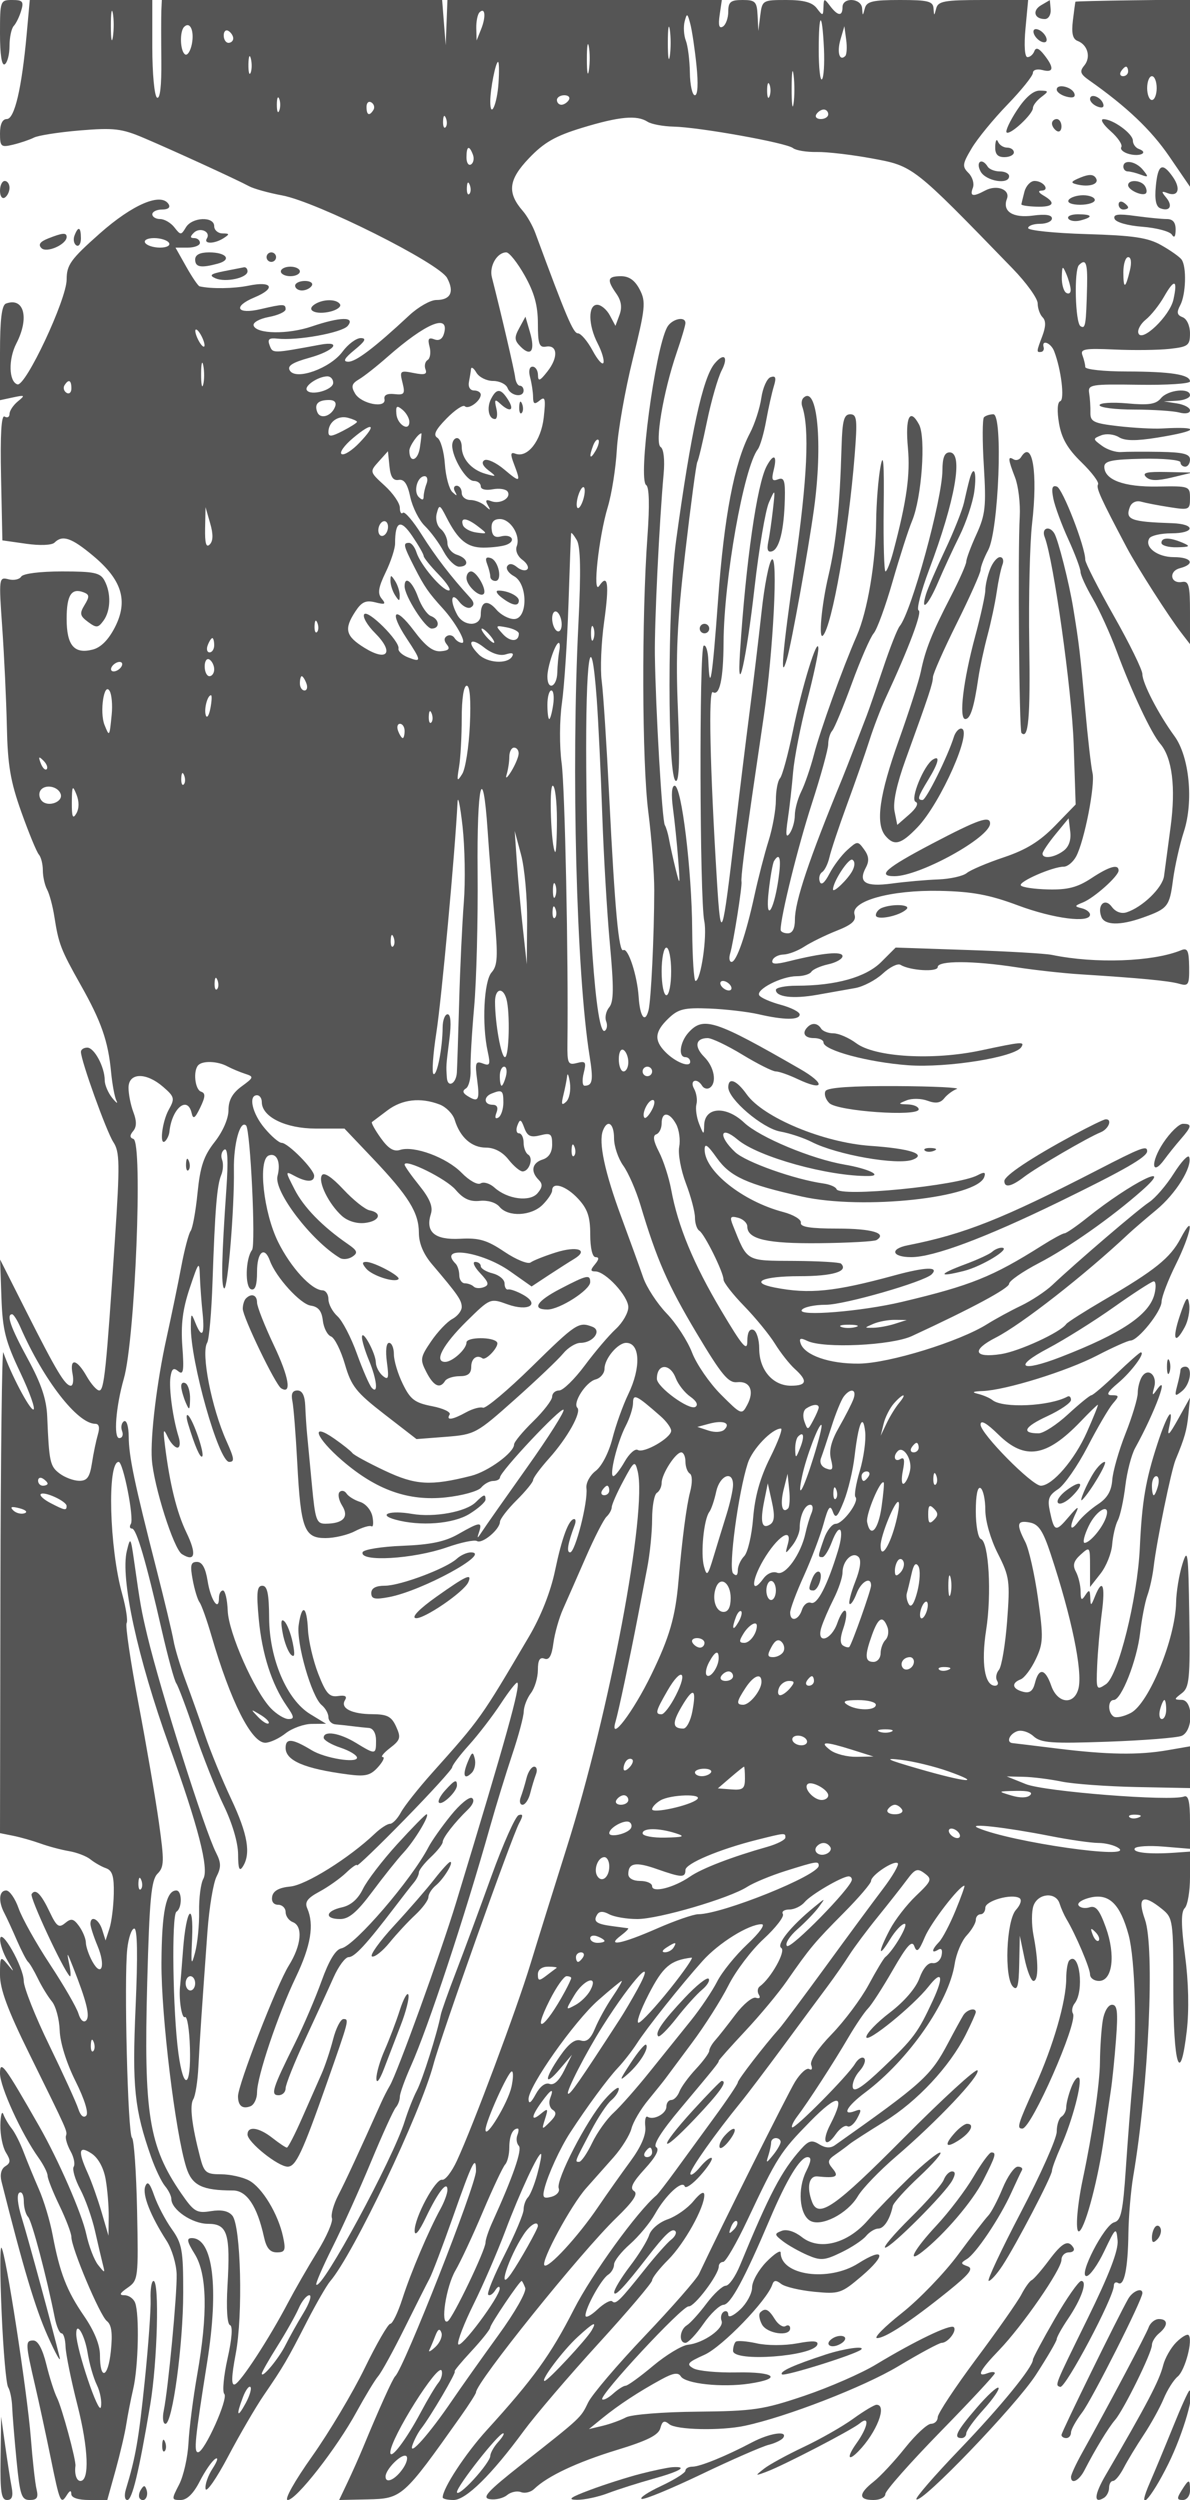<svg xmlns="http://www.w3.org/2000/svg" version="1.0" width="250" height="525" viewBox="0 0 250 525" preserveAspectRatio="xMidYMid meet">
<g transform="translate(0,525) scale(0.01,-0.01)" fill="#555555" stroke="none">
<path d="M0 51794 c0 -445 37 -683 100 -644 55 34 100 208 100 386 0 178 40 367 89 419 49 52 119 196 156 320 59 193 31 225 -188 225 -252 0 -257 -15 -257 -706z"/>
<path d="M560 51775 c-104 -1135 -255 -1775 -417 -1775 -92 0 -143 -107 -143 -302 0 -279 21 -297 275 -236 151 36 348 103 437 148 89 46 526 114 971 151 708 59 875 39 1338 -158 635 -270 1958 -877 2208 -1012 98 -54 413 -142 700 -195 731 -137 3297 -1421 3464 -1734 157 -292 74 -462 -227 -462 -122 0 -378 -145 -569 -323 -728 -678 -1122 -977 -1281 -973 -120 2 -82 72 134 249 224 183 256 246 128 247 -95 0 -267 -129 -384 -287 -258 -348 -975 -606 -1104 -396 -61 98 45 168 414 271 520 144 695 361 221 273 -1010 -186 -994 -186 -1060 -15 -50 130 -13 162 160 143 418 -48 1360 123 1480 267 165 198 -153 193 -757 -12 -501 -170 -1161 -160 -1220 19 -20 63 121 143 318 180 195 36 354 109 354 162 0 115 -44 115 -526 3 -502 -117 -590 54 -127 247 455 190 377 349 -121 247 -313 -64 -788 -71 -1033 -15 -31 7 -157 193 -281 413 l-225 400 257 0 c141 0 256 45 256 100 0 55 -54 100 -120 100 -88 0 -90 30 -9 111 127 127 363 25 275 -118 -76 -122 162 -117 354 7 128 83 125 97 -25 98 -96 1 -175 70 -175 152 0 212 -465 192 -595 -25 -100 -167 -111 -167 -241 0 -75 96 -210 175 -300 175 -90 0 -164 45 -164 100 0 55 93 100 206 100 125 0 179 43 137 111 -156 253 -755 -1 -1449 -616 -609 -540 -694 -658 -694 -965 0 -419 -864 -2258 -1035 -2202 -181 59 -192 529 -21 860 277 536 162 977 -219 837 -89 -33 -125 -336 -125 -1038 l0 -991 275 59 c250 53 259 46 100 -84 -96 -79 -175 -197 -175 -263 0 -66 -46 -91 -103 -56 -69 43 -94 -374 -75 -1268 l28 -1332 500 -71 c287 -41 540 -31 595 24 168 168 357 103 814 -279 604 -505 738 -944 456 -1497 -137 -267 -297 -428 -471 -471 -387 -98 -544 90 -544 648 0 497 101 653 357 555 123 -47 126 -91 20 -265 -109 -179 -99 -229 72 -356 177 -131 212 -128 325 26 153 209 163 578 22 841 -88 166 -214 193 -894 193 -461 0 -818 -45 -857 -109 -37 -60 -159 -85 -270 -55 -198 51 -201 26 -128 -1017 41 -588 85 -1521 97 -2074 17 -813 75 -1156 305 -1800 156 -437 321 -838 367 -890 46 -52 84 -201 84 -332 0 -130 40 -312 90 -405 49 -92 118 -348 152 -568 90 -575 134 -689 552 -1432 435 -770 578 -1181 640 -1835 25 -257 75 -527 113 -600 37 -73 -3 -46 -90 61 -86 107 -157 274 -157 370 0 277 -218 686 -366 686 -74 0 -134 -40 -134 -89 0 -184 535 -1671 681 -1895 135 -206 139 -451 33 -2050 -183 -2751 -226 -3166 -329 -3166 -52 0 -171 135 -265 299 -207 365 -361 391 -296 51 27 -137 11 -250 -36 -250 -119 0 -302 304 -931 1550 l-555 1100 28 -800 c24 -681 83 -915 397 -1575 202 -426 325 -775 273 -775 -81 0 -476 752 -630 1200 -28 83 -55 -2155 -61 -4973 l-9 -5123 275 -55 c151 -30 410 -104 575 -163 165 -60 435 -132 600 -160 165 -28 368 -106 450 -173 83 -67 229 -151 325 -185 136 -48 173 -169 165 -540 -5 -263 -46 -590 -91 -728 l-81 -250 -71 225 c-71 227 -247 313 -247 122 0 -57 67 -264 149 -461 175 -417 86 -678 -110 -325 -72 132 -134 309 -135 395 -2 86 -67 241 -143 346 -115 158 -166 169 -293 63 -130 -108 -178 -74 -323 231 -183 386 -302 504 -381 377 -43 -70 659 -1579 800 -1721 29 -28 24 83 -9 248 -56 272 -49 268 76 -50 290 -734 366 -1043 278 -1131 -52 -52 -119 8 -161 146 -39 129 -309 595 -599 1035 -290 440 -586 969 -658 1175 -72 206 -190 375 -261 375 -151 0 -170 -228 -38 -476 50 -96 169 -354 264 -574 96 -220 201 -422 234 -450 33 -27 126 -185 206 -350 80 -165 212 -381 294 -480 82 -98 156 -372 164 -609 9 -257 141 -682 332 -1064 191 -383 280 -671 225 -726 -55 -55 -120 0 -165 140 -40 127 -314 728 -609 1335 -296 606 -537 1216 -538 1353 0 291 -491 1153 -496 872 -2 -98 69 -300 158 -450 147 -249 147 -255 0 -77 -153 185 -161 175 -161 -216 0 -300 163 -741 609 -1644 830 -1684 807 -1633 776 -1740 -15 -51 29 -196 98 -321 70 -125 99 -271 65 -325 -33 -55 29 -267 138 -473 109 -206 248 -600 310 -875 62 -275 136 -590 164 -700 49 -193 45 -194 -99 -14 -82 102 -194 395 -249 650 -92 429 -584 1555 -989 2264 -729 1276 -823 1403 -823 1109 0 -283 450 -1267 811 -1774 104 -146 189 -315 189 -376 0 -60 112 -343 250 -628 137 -285 250 -581 250 -658 0 -233 598 -1649 745 -1765 99 -78 123 -254 84 -631 -58 -566 -229 -627 -229 -82 0 213 -120 507 -334 819 -365 530 -511 908 -662 1711 -54 288 -183 716 -286 950 -102 234 -246 583 -319 775 -72 193 -186 418 -252 500 -67 83 -146 218 -176 300 -30 83 -59 -19 -63 -226 -4 -207 48 -467 117 -578 102 -165 99 -218 -14 -288 -86 -54 -116 -175 -79 -322 456 -1810 709 -2657 968 -3238 172 -384 285 -585 252 -448 -134 556 -657 2480 -794 2923 -89 284 -109 495 -52 530 51 33 94 -47 94 -177 0 -130 40 -279 90 -331 80 -85 387 -1245 561 -2120 36 -179 99 -325 142 -325 42 0 80 -125 84 -279 5 -153 117 -708 251 -1233 230 -905 256 -1588 61 -1588 -80 0 -127 142 -104 316 16 119 -285 1230 -389 1434 -55 110 -156 425 -223 700 -80 323 -176 500 -273 500 -171 0 -169 -58 38 -950 83 -357 228 -1032 324 -1500 195 -960 213 -1001 342 -797 63 100 93 107 94 22 1 -78 145 -125 379 -125 l377 0 174 625 c95 344 197 778 225 964 29 187 95 525 147 750 107 464 131 1563 39 1803 -33 87 -133 158 -222 158 -121 0 -105 40 66 159 221 155 226 198 197 1625 -17 806 -65 1492 -107 1523 -88 66 -170 3329 -99 3968 26 234 92 425 147 425 66 0 75 -564 28 -1642 -74 -1683 -26 -2154 327 -3158 87 -247 218 -521 291 -608 73 -87 133 -209 133 -271 0 -223 438 -521 767 -521 413 0 476 -200 412 -1304 -27 -471 -6 -804 53 -823 61 -21 42 -284 -51 -699 -82 -366 -113 -702 -69 -746 92 -92 -415 -1221 -550 -1225 -95 -3 -67 269 191 1897 249 1566 120 2600 -323 2600 -116 0 -103 -70 62 -337 258 -418 276 -1252 52 -2525 -86 -488 -169 -1135 -184 -1438 -16 -302 -104 -696 -197 -875 -163 -315 -162 -325 32 -325 133 0 269 133 402 393 110 216 257 428 327 471 69 43 44 -46 -55 -199 -100 -152 -167 -347 -150 -433 17 -85 230 221 473 681 243 460 580 1039 750 1287 414 605 492 738 904 1543 196 381 416 763 490 850 488 568 1897 3526 2171 4557 156 589 1641 4767 1799 5061 88 164 85 203 -10 171 -68 -23 -326 -602 -574 -1287 -247 -685 -581 -1587 -742 -2005 -161 -418 -305 -823 -320 -900 -72 -378 -385 -1369 -502 -1590 -73 -137 -188 -430 -257 -650 -245 -787 -1739 -3546 -1856 -3428 -20 19 133 371 338 782 206 410 571 1218 811 1796 240 578 475 1093 522 1145 46 52 84 152 84 222 0 70 106 365 236 655 358 802 1123 3114 1663 5028 124 440 333 1118 463 1507 131 389 239 794 241 900 2 106 69 280 150 387 81 107 147 325 147 486 0 207 40 276 138 238 98 -37 153 58 188 326 28 208 119 530 203 717 83 186 299 677 479 1089 180 413 376 795 435 850 59 55 108 145 109 200 1 55 110 303 243 550 226 423 244 435 301 206 206 -836 -588 -5052 -1490 -7906 -269 -852 -613 -1955 -764 -2450 -286 -939 -1203 -3391 -1543 -4125 -108 -234 -248 -414 -310 -400 -139 31 -585 -799 -578 -1075 3 -124 93 -16 237 285 259 541 452 786 452 575 0 -71 -65 -249 -145 -395 -249 -454 -626 -1342 -802 -1890 -93 -289 -207 -525 -254 -525 -46 0 -288 -419 -537 -930 -249 -512 -745 -1344 -1103 -1850 -375 -529 -593 -920 -514 -920 179 0 1030 1089 1445 1850 181 330 385 668 455 750 71 83 318 533 550 1000 232 467 469 938 527 1045 58 107 278 688 491 1291 414 1176 487 1322 487 975 0 -296 -1516 -4146 -1697 -4311 -52 -47 -347 -701 -677 -1500 -80 -193 -225 -519 -323 -725 l-178 -375 602 13 c719 16 745 40 1948 1738 179 253 325 482 325 509 0 207 2201 2943 2949 3666 357 346 462 505 371 562 -94 58 -34 180 226 465 232 253 315 410 240 456 -73 45 106 331 504 805 744 887 810 969 810 1009 0 17 252 300 560 629 308 329 699 799 870 1046 483 695 581 812 1195 1431 316 318 575 621 575 672 0 121 489 444 561 371 31 -30 -110 -273 -312 -539 -202 -265 -744 -1000 -1205 -1633 -461 -632 -898 -1217 -972 -1300 -313 -351 -872 -1075 -872 -1131 0 -33 -224 -366 -497 -739 -273 -374 -644 -883 -824 -1130 -180 -247 -355 -472 -387 -500 -405 -341 -1355 -1652 -1737 -2400 -488 -956 -851 -1458 -1829 -2533 -449 -494 -926 -1221 -926 -1413 0 -30 103 -54 229 -54 260 0 798 529 1474 1450 243 330 949 1156 1569 1835 620 679 1128 1277 1128 1328 0 52 151 245 336 430 342 341 767 1104 760 1364 -2 88 -89 38 -226 -129 -122 -150 -366 -322 -542 -383 -179 -62 -350 -207 -389 -328 -37 -120 -219 -415 -404 -656 -184 -242 -334 -490 -332 -550 3 -110 215 114 697 737 376 486 517 618 587 549 34 -35 -5 -116 -87 -180 -83 -64 -329 -342 -548 -617 -530 -666 -617 -752 -690 -678 -35 34 -175 -43 -312 -172 -138 -129 -250 -186 -250 -126 0 166 333 765 475 856 69 44 125 141 125 215 0 74 151 266 335 428 183 162 420 446 525 633 222 395 574 722 625 580 20 -54 166 47 325 225 159 178 268 345 242 370 -26 26 -137 -60 -246 -192 -110 -131 -201 -193 -203 -136 -3 97 521 838 1058 1497 135 165 543 705 909 1200 365 495 781 1058 925 1250 143 193 346 484 449 647 104 163 373 523 598 800 224 277 498 625 608 773 174 235 223 253 375 139 162 -121 148 -157 -180 -470 -196 -186 -443 -506 -550 -710 -254 -483 -251 -622 4 -204 109 179 247 325 306 325 94 0 -233 -560 -408 -700 -35 -27 -192 -290 -350 -583 -158 -293 -507 -759 -774 -1035 -294 -303 -465 -560 -431 -647 31 -80 12 -118 -42 -85 -53 33 -188 -89 -299 -270 -159 -261 -1550 -3043 -2016 -4033 -52 -111 -564 -696 -1138 -1300 -574 -603 -1109 -1232 -1190 -1397 -160 -330 -134 -306 -1395 -1300 -726 -573 -848 -706 -669 -733 120 -18 282 21 361 87 79 65 210 93 292 61 81 -31 206 -1 276 67 278 269 900 562 1730 816 648 197 883 315 921 461 40 151 82 170 187 83 145 -121 1083 -141 1585 -34 874 185 2500 816 3225 1250 451 271 862 492 913 492 131 0 328 256 254 330 -69 69 -814 -289 -1637 -786 -302 -183 -977 -478 -1500 -655 -864 -292 -1067 -322 -2250 -334 -715 -6 -1390 -60 -1500 -120 -110 -59 -330 -139 -489 -177 l-289 -69 289 235 c338 274 753 547 1228 806 251 138 359 155 413 67 97 -157 870 -239 1442 -153 706 106 539 251 -271 235 -399 -8 -807 30 -905 85 -156 87 -126 125 233 286 374 169 1311 1138 1424 1473 32 95 78 99 184 16 77 -62 389 -136 693 -166 528 -51 571 -37 1000 328 529 452 483 619 -73 267 -623 -393 -1629 -252 -1629 228 0 61 -135 -27 -300 -196 -165 -169 -300 -410 -300 -536 0 -126 -112 -335 -250 -464 -138 -130 -250 -180 -250 -112 0 68 -43 97 -96 65 -52 -33 -72 -119 -45 -191 60 -157 -377 -467 -707 -502 -128 -14 -457 -213 -731 -442 -274 -230 -534 -418 -577 -418 -43 0 -161 -75 -262 -166 -101 -91 -204 -145 -230 -120 -74 75 1686 1969 1815 1952 118 -16 633 665 633 838 0 53 42 96 93 96 52 0 280 394 507 875 630 1335 692 1432 1317 2070 594 606 758 583 426 -59 -189 -365 -103 -516 116 -203 85 121 194 196 243 166 48 -30 140 43 205 163 99 187 93 209 -45 156 -288 -110 -172 101 213 389 913 685 1757 1896 1882 2704 33 214 146 482 252 595 105 114 191 260 191 325 0 66 45 119 100 119 55 0 100 62 100 138 0 146 555 302 717 202 55 -35 24 -139 -73 -247 -204 -225 -251 -1426 -63 -1614 92 -92 122 17 131 476 l12 595 99 -475 c54 -261 139 -475 188 -475 108 0 108 405 1 958 -43 224 -43 506 1 625 97 262 470 291 547 42 30 -96 95 -242 144 -325 194 -323 496 -1033 496 -1163 0 -75 84 -137 188 -137 284 0 353 541 144 1123 -133 370 -211 466 -343 423 -95 -30 -199 -11 -231 42 -33 53 84 127 260 166 387 85 617 -145 792 -788 138 -509 181 -2052 85 -3066 -39 -412 -103 -1239 -143 -1837 -61 -907 -101 -1095 -245 -1132 -210 -55 -764 -1132 -581 -1129 68 1 237 237 374 525 240 503 251 511 279 223 19 -208 -176 -716 -635 -1650 -699 -1423 -685 -1386 -571 -1425 109 -38 1127 1880 1127 2125 0 61 40 87 89 57 128 -79 207 300 217 1043 5 358 51 897 102 1200 324 1907 455 4796 245 5392 -167 473 -45 546 361 217 229 -186 236 -237 236 -1675 0 -1614 144 -2066 282 -884 51 442 38 1026 -36 1585 -85 644 -86 915 -6 995 60 60 110 352 110 648 l0 538 -325 -23 c-536 -37 -890 2 -835 91 28 46 301 62 606 37 l554 -46 0 573 c0 419 -34 560 -125 525 -275 -105 -2933 103 -3325 261 l-400 161 350 -8 c193 -4 553 -49 800 -100 248 -51 956 -102 1575 -115 l1125 -22 0 439 0 438 -475 -82 c-607 -105 -1259 -95 -2325 37 -467 58 -884 108 -925 112 -139 11 -77 184 89 248 92 35 245 -10 347 -102 156 -142 375 -158 1560 -116 759 27 1458 83 1554 123 247 105 247 752 0 756 -165 3 -165 11 3 139 159 120 176 297 157 1622 -20 1348 -33 1449 -146 1086 -68 -220 -127 -580 -131 -801 -15 -765 -572 -2122 -952 -2321 -144 -75 -305 -110 -358 -77 -127 79 -127 349 0 349 160 0 486 826 554 1407 35 298 104 656 154 793 50 138 109 408 131 600 64 542 369 2027 462 2250 191 459 235 617 268 950 l34 350 -250 -450 c-188 -337 -235 -381 -190 -175 110 500 -41 286 -247 -350 -248 -763 -322 -1202 -368 -2175 -50 -1073 -454 -2698 -714 -2870 -198 -132 -204 -120 -182 392 12 290 56 787 97 1103 78 592 15 746 -144 350 -83 -207 -91 -209 -98 -25 -7 166 -24 175 -105 50 -78 -121 -97 -105 -98 82 -1 127 -46 313 -99 412 -73 136 -48 225 100 359 193 174 197 169 197 -251 l0 -429 219 279 c121 153 232 429 246 612 15 183 68 412 119 509 51 98 121 421 157 719 35 298 129 658 207 800 421 759 742 1634 444 1208 -83 -119 -92 -105 -44 67 70 252 -129 424 -258 221 -48 -76 -88 -231 -88 -344 -1 -113 -117 -496 -257 -850 -140 -354 -265 -792 -278 -973 -17 -232 -104 -381 -297 -508 -150 -98 -338 -265 -418 -371 -171 -226 -197 -122 -47 190 74 153 31 130 -145 -78 -283 -334 -310 -327 -403 106 -55 257 -26 338 171 467 131 85 409 486 619 889 209 404 449 813 532 909 137 158 135 175 -21 175 -129 0 -95 66 137 261 277 234 576 639 471 639 -23 0 -252 -202 -511 -450 -258 -247 -495 -450 -526 -450 -31 0 -252 -180 -491 -400 -238 -220 -517 -400 -619 -400 -372 0 -304 135 183 360 274 127 498 281 498 341 0 61 -34 93 -75 70 -378 -204 -1356 -249 -1575 -73 -55 44 -190 103 -300 130 -144 35 -118 52 94 60 490 20 1770 417 2406 747 330 171 645 312 700 313 162 3 650 612 653 815 2 103 137 456 300 784 322 648 410 1133 99 545 -216 -409 -538 -668 -1602 -1288 -412 -241 -772 -470 -800 -509 -120 -173 -986 -572 -1369 -631 -574 -88 -629 82 -112 346 541 276 1874 1318 2796 2185 91 85 351 309 578 497 411 340 759 901 690 1109 -20 60 -165 -94 -322 -342 -157 -249 -392 -522 -521 -606 -227 -149 -1512 -1248 -2036 -1742 -140 -131 -434 -325 -654 -431 -220 -105 -539 -279 -710 -386 -583 -367 -2056 -821 -2690 -830 -620 -8 -1149 175 -1231 427 -35 107 -1 119 142 50 339 -163 1768 -97 2197 102 1269 587 2042 1003 2042 1098 1 60 282 255 625 434 627 326 1529 961 2166 1524 724 640 -222 171 -1151 -571 -226 -181 -441 -328 -477 -328 -37 0 -251 -116 -475 -258 -1038 -655 -1490 -837 -2938 -1181 -850 -202 -2193 -311 -2106 -171 37 61 265 110 507 110 390 0 2064 482 2222 639 165 166 -126 157 -789 -24 -1255 -342 -1784 -395 -2509 -253 -545 107 -259 238 519 238 704 0 1038 101 875 264 -28 28 -473 54 -989 57 -1024 6 -973 -24 -1281 743 -72 181 -56 206 108 163 106 -28 193 -111 193 -185 0 -266 418 -361 1525 -349 606 7 1142 36 1190 66 232 144 -101 241 -821 241 -571 0 -787 34 -769 122 14 67 -154 169 -375 227 -841 222 -1637 851 -1646 1300 -3 154 55 116 255 -165 281 -395 632 -554 1790 -812 1282 -286 3683 -26 3830 414 33 101 -1 109 -142 34 -417 -221 -2905 -465 -2963 -291 -16 46 -140 99 -276 118 -608 86 -1631 449 -1854 659 -363 341 -316 573 53 262 434 -365 1906 -774 2753 -764 306 3 -12 155 -500 238 -699 119 -1789 574 -2118 884 -380 358 -827 330 -838 -53 -6 -215 -10 -214 -106 26 -54 136 -80 321 -57 410 24 90 1 236 -49 327 -101 179 60 239 169 62 35 -56 105 -75 156 -44 160 99 102 437 -111 650 -217 217 -184 396 72 396 86 0 415 -157 732 -350 317 -192 631 -350 698 -350 67 0 273 -72 458 -160 562 -266 600 -103 50 213 -1788 1029 -2029 1108 -2341 764 -182 -202 -222 -517 -65 -517 55 0 100 -44 100 -97 0 -133 -313 -9 -525 209 -237 244 -220 424 67 700 208 200 330 230 861 209 340 -14 805 -68 1033 -120 535 -124 864 -126 864 -5 0 53 -178 144 -396 203 -217 58 -421 148 -453 199 -76 123 471 402 788 402 137 0 275 42 306 92 32 51 192 122 356 158 165 36 299 113 299 171 0 109 -421 69 -1130 -108 -279 -69 -370 -64 -341 21 21 64 125 118 230 121 105 2 304 78 441 168 138 89 443 239 678 332 320 126 414 212 375 337 -91 286 760 522 1794 500 682 -15 1040 -82 1638 -305 749 -280 1515 -378 1515 -194 0 51 -79 111 -175 134 -157 38 -154 50 25 122 237 95 750 553 750 670 0 143 -194 88 -577 -165 -288 -189 -494 -242 -903 -232 -291 7 -550 45 -574 85 -49 79 671 393 903 393 79 0 196 97 260 216 173 323 403 1502 343 1754 -29 121 -99 728 -154 1350 -104 1153 -128 1359 -250 2105 -86 531 -318 1445 -399 1576 -106 171 -274 108 -203 -76 188 -487 572 -3227 610 -4346 l42 -1273 -434 -447 c-318 -327 -606 -505 -1074 -662 -352 -118 -703 -267 -780 -331 -78 -64 -348 -124 -600 -134 -253 -9 -690 -48 -972 -86 -560 -75 -716 21 -546 338 72 135 62 241 -37 376 -133 183 -142 182 -356 -11 -121 -109 -290 -334 -375 -499 -100 -192 -173 -251 -202 -163 -26 75 -3 165 51 200 53 34 122 176 153 313 31 138 196 633 367 1100 172 468 384 1075 472 1350 87 275 243 680 345 900 485 1044 770 1803 689 1832 -49 17 50 400 219 850 552 1465 727 2468 432 2468 -106 0 -150 -109 -151 -375 -3 -610 -652 -2978 -898 -3274 -48 -57 -204 -454 -347 -880 -144 -427 -299 -877 -346 -999 -48 -122 -164 -424 -259 -672 -95 -247 -210 -540 -255 -650 -699 -1699 -994 -2577 -994 -2963 0 -188 -52 -287 -150 -287 -82 0 -150 34 -150 75 0 278 364 1748 654 2643 190 587 346 1152 346 1255 0 103 38 230 84 282 46 52 232 500 413 995 181 495 387 968 458 1050 71 83 250 573 398 1091 149 517 333 1091 410 1274 200 481 292 1746 145 2020 -194 362 -293 155 -234 -491 51 -565 -26 -1116 -305 -2169 -62 -234 -137 -425 -166 -425 -29 0 -46 596 -38 1325 12 959 -7 1201 -67 875 -46 -247 -87 -761 -91 -1142 -9 -871 -181 -1889 -407 -2408 -304 -696 -767 -1982 -901 -2500 -72 -275 -191 -622 -265 -770 -74 -149 -135 -374 -136 -500 0 -127 -49 -297 -107 -380 -79 -110 -89 -31 -40 300 37 248 87 691 111 986 25 295 156 964 291 1486 136 523 244 1024 240 1114 -12 276 -346 -808 -538 -1748 -100 -488 -221 -931 -269 -983 -47 -52 -86 -259 -86 -459 0 -200 -69 -585 -154 -855 -85 -270 -217 -783 -295 -1141 -180 -827 -377 -1400 -482 -1400 -45 0 -59 79 -30 175 69 226 258 1428 239 1511 -16 67 65 714 225 1814 53 358 161 1100 242 1650 201 1376 306 3431 168 3299 -58 -56 -155 -551 -214 -1100 -60 -550 -173 -1494 -251 -2099 -78 -605 -214 -1707 -300 -2450 -275 -2353 -304 -2434 -386 -1099 -147 2391 -182 4023 -86 3964 142 -88 221 275 225 1035 6 1322 424 3677 720 4066 48 63 127 333 175 600 48 266 121 591 161 722 56 181 39 228 -67 192 -77 -25 -165 -223 -196 -438 -31 -216 -139 -549 -241 -742 -325 -618 -541 -1746 -667 -3492 -120 -1658 -177 -2014 -205 -1276 -7 198 -51 336 -98 308 -96 -60 -84 -5315 13 -5784 65 -314 -73 -1256 -184 -1256 -34 0 -65 484 -70 1075 -8 1257 -224 3025 -368 3025 -62 0 -75 -182 -36 -475 35 -261 85 -745 110 -1075 42 -554 38 -570 -54 -200 -54 220 -116 499 -137 619 -21 121 -62 258 -90 304 -57 91 -193 2434 -209 3577 -9 679 93 2785 184 3798 27 294 1 525 -62 564 -128 80 54 1157 335 1979 102 297 185 578 185 625 0 155 -292 86 -386 -91 -256 -485 -615 -3199 -438 -3312 63 -40 73 -429 27 -1063 -125 -1719 -116 -4751 17 -5800 70 -550 126 -1292 125 -1650 -2 -953 -67 -2313 -121 -2519 -73 -280 -180 -133 -207 287 -29 448 -223 1040 -322 979 -94 -58 -178 853 -295 3203 -55 1100 -126 2203 -159 2450 -33 248 -10 806 51 1241 111 798 80 1025 -103 756 -145 -212 -10 1027 179 1653 83 275 169 819 191 1208 22 390 172 1242 333 1894 267 1080 281 1211 148 1467 -100 193 -222 281 -393 281 -286 0 -305 -73 -97 -369 103 -148 123 -286 65 -444 l-85 -230 -119 222 c-65 121 -184 221 -265 221 -195 0 -190 -426 10 -812 86 -166 141 -348 122 -405 -20 -58 -122 58 -229 256 -107 199 -246 361 -308 361 -98 0 -247 352 -894 2106 -56 153 -174 361 -261 461 -336 386 -306 656 125 1108 318 334 554 469 1121 642 780 237 1148 271 1373 126 80 -51 325 -97 545 -102 551 -13 2375 -341 2510 -451 61 -49 286 -86 500 -82 215 4 733 -57 1153 -134 880 -163 856 -144 2962 -2315 289 -298 525 -627 525 -730 0 -104 47 -236 104 -293 71 -71 69 -194 -7 -395 -125 -328 -126 -345 -22 -331 41 6 64 51 50 100 -47 168 153 91 221 -85 147 -379 225 -1018 128 -1050 -60 -20 -70 -203 -26 -464 54 -317 179 -534 471 -818 218 -212 375 -421 349 -465 -45 -72 56 -293 604 -1328 217 -410 880 -1446 1144 -1788 l184 -239 0 668 c0 565 -25 663 -165 638 -247 -44 -290 225 -46 289 328 86 248 232 -127 232 -350 0 -627 213 -515 396 36 57 242 104 459 104 502 0 520 196 19 213 -873 29 -990 74 -888 340 37 95 134 141 238 111 96 -27 366 -79 600 -115 407 -64 425 -56 425 190 0 252 -14 256 -678 244 -710 -13 -1122 140 -1122 416 1 121 162 154 800 167 440 9 800 -25 800 -75 0 -50 45 -91 100 -91 55 0 100 68 100 150 0 116 -141 152 -625 161 -344 6 -715 4 -825 -4 -111 -8 -291 51 -400 132 -194 142 -194 149 -12 220 104 40 269 22 367 -39 128 -80 358 -83 809 -10 879 142 930 238 100 192 -184 -11 -600 12 -923 49 -516 60 -587 94 -583 284 3 118 -9 302 -26 408 -30 182 32 192 1043 177 591 -9 1075 22 1075 70 0 144 -403 207 -1325 209 -481 0 -875 42 -875 93 0 50 -27 161 -59 246 -51 133 45 150 675 122 404 -19 925 -12 1159 14 387 43 425 72 425 326 0 159 -66 304 -154 338 -120 46 -131 103 -50 254 119 224 136 810 27 958 -40 55 -230 190 -423 299 -284 161 -582 206 -1575 235 -674 20 -1225 77 -1225 126 0 50 113 90 250 90 138 0 250 51 250 113 0 74 -137 95 -396 60 -426 -57 -651 87 -550 351 75 195 -212 305 -455 176 -261 -140 -330 -125 -260 57 33 87 -8 226 -92 310 -136 136 -129 190 66 517 119 202 458 615 752 919 294 304 535 604 535 666 0 63 87 89 200 60 239 -63 251 48 35 321 -109 139 -172 162 -205 75 -26 -69 -90 -125 -144 -125 -58 0 -75 240 -42 600 l56 600 -943 0 c-813 0 -949 -24 -988 -175 -44 -167 -46 -167 -57 0 -10 149 -116 175 -705 175 -575 0 -700 -30 -738 -175 -44 -167 -46 -167 -57 0 -15 216 -412 240 -412 25 0 -199 -98 -190 -261 25 -124 164 -133 163 -139 -25 -6 -188 -15 -189 -139 -25 -96 126 -274 175 -641 175 -497 0 -508 -6 -548 -325 l-40 -325 -16 325 c-14 291 -47 325 -316 325 -251 0 -300 -40 -300 -244 0 -134 -51 -276 -113 -314 -79 -49 -100 26 -68 244 l46 314 -2882 0 -2883 0 -18 -475 -18 -475 -38 475 -37 475 -2944 0 -2945 0 -10 -225 c-5 -124 -5 -599 0 -1055 5 -527 -28 -808 -91 -770 -55 34 -99 506 -99 1056 l0 994 -1287 0 -1287 0 -66 -725z m1812 -49 c-23 -152 -43 -51 -43 224 -1 275 18 399 41 276 24 -123 25 -348 2 -500z m7737 165 l-96 -241 -7 258 c-3 142 27 291 67 332 119 118 140 -88 36 -349z m4523 -766 c40 -387 27 -625 -34 -625 -54 0 -101 214 -105 475 -4 261 -42 564 -85 673 -42 110 -53 289 -25 400 48 183 59 178 119 -49 36 -137 95 -530 130 -874z m-560 200 c-23 -151 -42 -27 -42 275 0 303 19 426 42 275 23 -151 23 -399 0 -550z m3238 151 c14 -315 -4 -604 -42 -641 -37 -38 -68 239 -68 615 0 817 72 835 110 26z m-13279 100 c-30 -150 -94 -249 -142 -219 -105 65 -119 479 -21 578 125 124 217 -81 163 -359z m869 118 c0 -52 -45 -94 -100 -94 -55 0 -100 70 -100 156 0 86 45 128 100 94 55 -34 100 -104 100 -156z m12858 -370 c-121 -120 -179 78 -101 346 l82 280 38 -284 c21 -156 12 -310 -19 -342z m-5386 -298 c-23 -152 -43 -51 -43 224 -1 275 18 399 41 276 24 -123 25 -348 2 -500z m-7106 -53 c-28 -68 -49 12 -47 177 3 165 25 220 50 123 26 -97 24 -232 -3 -300z m5207 -217 c-29 -447 -173 -767 -173 -385 0 259 113 829 164 829 21 0 25 -200 9 -444z m6198 -433 c-22 -150 -41 -3 -40 327 1 330 19 453 41 273 23 -180 22 -450 -1 -600z m-505 152 c-28 -69 -50 -12 -50 125 0 138 22 194 50 125 28 -69 28 -181 0 -250z m-10300 -300 c-28 -69 -50 -12 -50 125 0 138 22 194 50 125 28 -69 28 -181 0 -250z m6084 225 c-34 -55 -104 -100 -156 -100 -52 0 -94 45 -94 100 0 55 70 100 156 100 86 0 128 -45 94 -100z m-4104 -207 c-86 -139 -146 -113 -146 63 0 86 46 128 102 93 56 -35 75 -105 44 -156z m9554 -93 c0 -55 -70 -100 -156 -100 -86 0 -128 45 -94 100 34 55 104 100 156 100 52 0 94 -45 94 -100z m-8040 -273 c-33 -33 -56 26 -52 131 5 117 28 141 60 61 29 -72 26 -159 -8 -192z m575 -574 c31 -81 13 -173 -39 -206 -53 -32 -96 34 -96 147 0 242 56 266 135 59z m-75 -826 c-33 -33 -56 26 -52 131 5 117 28 141 60 61 29 -72 26 -159 -8 -192z m-6310 -1027 c35 -56 -47 -100 -188 -100 -138 0 -278 45 -312 100 -35 56 47 100 188 100 138 0 278 -45 312 -100z m7475 -690 c201 -358 275 -628 275 -1004 0 -431 28 -510 171 -485 245 42 261 -228 30 -521 -159 -203 -197 -217 -199 -75 -1 96 -52 175 -114 175 -67 0 -87 -90 -51 -225 33 -124 61 -309 62 -412 1 -148 30 -163 139 -73 115 96 129 36 85 -359 -56 -491 -342 -856 -597 -758 -101 39 -108 -9 -28 -218 149 -391 133 -399 -206 -113 -170 143 -357 230 -416 193 -67 -41 -36 -119 84 -211 179 -136 175 -141 -60 -74 -295 83 -500 316 -500 569 0 100 -45 181 -100 181 -55 0 -100 -70 -100 -155 0 -258 296 -745 453 -745 81 0 147 -50 147 -112 0 -65 104 -91 252 -63 139 26 280 4 313 -50 82 -132 -160 -271 -347 -199 -109 42 -128 18 -70 -84 66 -115 56 -118 -53 -17 -74 69 -216 125 -315 125 -99 0 -180 68 -180 150 0 83 -48 150 -106 150 -58 0 -74 -56 -35 -125 54 -96 41 -98 -55 -9 -69 64 -140 329 -158 590 -18 260 -89 509 -158 551 -92 57 -40 166 192 403 175 179 348 295 385 259 76 -77 335 111 335 243 0 49 -64 88 -141 88 -81 0 -127 75 -108 175 19 96 39 220 44 275 6 55 57 21 113 -75 56 -96 214 -175 350 -175 137 0 274 -67 306 -150 64 -167 336 -207 336 -50 0 55 -35 100 -79 100 -43 0 -87 79 -98 175 -17 148 -290 1323 -489 2101 -60 234 108 524 303 524 62 0 237 -221 388 -490z m12713 115 c-94 -393 -138 -406 -138 -42 0 175 46 317 102 317 60 0 75 -112 36 -275z m-900 -325 c-21 -835 -34 -914 -138 -850 -111 68 -139 1177 -33 1283 144 145 182 47 171 -433z m-345 -81 c4 -72 -38 -103 -93 -69 -55 34 -97 183 -93 331 6 240 16 248 93 69 47 -110 89 -259 93 -331z m2159 -209 c-75 -345 -668 -913 -736 -707 -24 70 47 198 157 287 110 88 282 305 383 482 217 381 289 359 196 -62z m-15321 -703 c-33 -126 -105 -172 -207 -133 -121 46 -143 10 -99 -157 31 -119 12 -244 -41 -277 -54 -33 -74 -122 -45 -197 40 -104 -19 -122 -249 -76 -284 57 -297 46 -234 -204 58 -234 39 -262 -170 -239 -152 17 -226 -21 -209 -106 42 -203 -486 -102 -617 117 -89 150 -72 208 83 300 107 63 377 276 600 473 801 703 1296 911 1188 499z m-5034 -257 c0 -55 -44 -32 -97 50 -53 83 -97 195 -97 250 0 55 44 33 97 -50 53 -82 97 -195 97 -250z m-28 -826 c-25 -96 -45 6 -44 226 1 220 22 298 46 174 24 -125 23 -305 -2 -400z m2731 38 c0 -152 -475 -284 -554 -155 -56 90 234 285 429 290 69 2 125 -59 125 -135z m-5500 -118 c0 -86 -46 -128 -102 -93 -56 35 -75 105 -44 156 86 139 146 113 146 -63z m5539 -386 c-77 -201 -313 -271 -374 -111 -65 169 18 253 249 253 114 0 160 -52 125 -142z m1561 -317 c0 -216 -256 -57 -273 169 -13 168 10 183 129 85 79 -66 144 -180 144 -254z m-1100 0 c0 -20 -135 -106 -300 -191 -238 -123 -300 -128 -300 -23 0 209 199 355 408 300 106 -28 192 -66 192 -86z m52 -438 c-155 -163 -324 -270 -375 -239 -51 32 57 184 240 337 422 354 508 291 135 -98z m1269 -102 c-41 -281 -221 -334 -221 -65 0 96 186 364 253 364 7 0 -7 -135 -32 -299z m3691 -68 c-118 -203 -146 -138 -50 113 35 90 84 142 110 116 25 -26 -1 -129 -60 -229z m-4137 -611 c116 20 186 -83 245 -362 46 -214 184 -488 307 -607 122 -119 300 -360 393 -535 94 -175 240 -318 325 -318 223 0 191 175 -45 250 -110 35 -200 145 -200 244 0 100 -63 234 -140 297 -79 66 -116 207 -85 326 52 196 65 190 203 -79 247 -484 436 -638 779 -638 180 0 398 27 484 60 211 81 107 234 -119 175 -126 -33 -183 14 -194 159 -11 141 44 206 175 206 223 0 438 -348 353 -571 -34 -88 16 -210 117 -284 97 -71 144 -161 104 -201 -40 -40 -137 -19 -216 47 -92 76 -165 83 -205 19 -34 -55 30 -149 141 -209 294 -157 295 -901 2 -901 -111 0 -276 88 -368 195 -191 223 -331 181 -331 -101 0 -257 -359 -258 -496 -1 -157 292 -125 493 43 272 77 -102 188 -155 247 -119 75 46 69 109 -18 204 -400 437 -725 860 -1017 1323 -181 288 -358 494 -394 459 -36 -36 -65 12 -65 107 0 95 -143 303 -319 463 -317 290 -317 292 -125 506 l194 216 32 -315 c22 -225 77 -307 193 -287z m586 -80 c-34 -87 -61 -209 -61 -270 0 -77 -32 -80 -103 -9 -118 118 -27 437 124 437 55 0 73 -71 40 -158z m3289 -342 c-38 -118 -91 -193 -118 -165 -28 27 -20 147 18 265 38 118 91 193 118 165 28 -27 20 -147 -18 -265z m-7844 -934 c-75 -75 -103 25 -97 339 l9 445 97 -339 c67 -230 64 -372 -9 -445z m3729 281 c-31 -80 -94 -122 -141 -93 -47 29 -60 118 -29 199 31 80 94 122 141 93 47 -29 60 -118 29 -199z m765 -522 c0 -36 144 -214 320 -395 175 -182 269 -330 209 -330 -141 0 -595 535 -679 799 -35 111 -105 201 -157 201 -132 0 -119 -56 116 -518 207 -405 292 -528 596 -862 263 -289 505 -720 403 -720 -53 0 -124 46 -159 102 -35 56 -107 74 -161 41 -63 -40 -63 -103 2 -181 71 -86 36 -125 -129 -138 -165 -14 -321 106 -567 434 -403 538 -529 406 -154 -161 317 -479 320 -514 35 -403 -124 48 -215 131 -203 186 33 154 -651 835 -722 719 -35 -55 68 -233 229 -393 407 -408 265 -611 -219 -312 -401 248 -438 394 -194 766 131 200 219 240 417 191 208 -53 232 -39 136 76 -90 109 -72 233 82 552 110 226 199 500 199 608 0 471 114 521 360 157 132 -194 240 -382 240 -419z m1150 614 c196 -152 195 -154 -42 -122 -133 18 -261 89 -284 158 -55 168 82 153 326 -36z m2102 -2032 c-154 -3058 -43 -7353 234 -9081 82 -515 64 -626 -105 -626 -46 0 -55 119 -18 266 58 232 41 258 -141 211 -188 -49 -206 -12 -201 409 22 1775 -52 5372 -122 5889 -47 353 -45 903 7 1265 49 351 111 1285 137 2075 26 789 50 1458 55 1485 4 28 58 -37 120 -143 79 -135 88 -653 34 -1750z m-352 -19 c0 -110 -45 -172 -100 -138 -55 34 -100 152 -100 262 0 110 45 172 100 138 55 -34 100 -152 100 -262z m-5140 -161 c-33 -33 -56 26 -52 131 5 117 28 141 60 61 29 -72 26 -159 -8 -192z m4240 -33 c0 -177 -182 -180 -340 -5 -159 175 -154 182 86 136 140 -27 254 -85 254 -131z m1566 -119 c-28 -69 -50 -12 -50 125 0 138 22 194 50 125 28 -69 28 -181 0 -250z m-2166 75 c68 -82 102 -150 74 -150 -27 0 -106 68 -174 150 -68 83 -102 150 -74 150 27 0 106 -67 174 -150z m-5800 -200 c0 -82 -44 -150 -97 -150 -53 0 -71 68 -39 150 31 83 75 150 97 150 21 0 39 -67 39 -150z m6128 -191 c130 41 174 25 129 -48 -101 -163 -519 -135 -700 46 -260 260 -177 373 109 149 167 -132 338 -186 462 -147z m1121 66 c-19 -96 -37 -299 -41 -450 -9 -307 -208 -386 -208 -82 0 210 168 707 239 707 24 0 28 -79 10 -175z m-7249 -381 c0 -79 -45 -144 -100 -144 -55 0 -100 93 -100 206 0 113 45 178 100 144 55 -34 100 -127 100 -206z m8036 -619 c35 -481 87 -1572 116 -2425 29 -852 101 -2080 161 -2727 84 -911 81 -1210 -13 -1324 -68 -80 -97 -213 -66 -295 32 -81 19 -171 -29 -201 -186 -115 -370 2490 -389 5522 -16 2331 99 3088 220 1450z m-9986 675 c-34 -55 -107 -100 -162 -100 -55 0 -72 45 -38 100 34 55 107 100 162 100 55 0 72 -45 38 -100z m3886 -350 c32 -82 14 -150 -39 -150 -53 0 -97 68 -97 150 0 83 18 150 39 150 22 0 66 -67 97 -150z m-4089 -650 c-47 -478 -48 -480 -151 -224 -108 269 -8 921 109 710 42 -75 61 -293 42 -486z m7524 -229 c-21 -457 -93 -918 -161 -1025 -108 -172 -116 -155 -67 142 32 185 57 646 57 1025 0 412 42 687 105 687 67 0 91 -294 66 -829z m1750 429 c-24 -165 -61 -300 -82 -300 -22 0 -39 135 -39 300 0 165 37 300 83 300 45 0 63 -135 38 -300z m-7201 -75 c-29 -151 -72 -217 -96 -147 -43 128 34 422 109 422 22 0 16 -124 -13 -275z m4640 -298 c-33 -33 -56 26 -52 131 5 117 28 141 60 61 29 -72 26 -159 -8 -192z m-560 -177 c0 -82 -18 -150 -39 -150 -22 0 -66 68 -97 150 -32 83 -14 150 39 150 53 0 97 -67 97 -150z m2396 -475 c-1 -69 -72 -237 -156 -375 -85 -137 -128 -168 -97 -67 31 101 57 270 57 375 0 106 45 192 100 192 55 0 98 -56 96 -125z m-9915 -328 c-31 -30 -87 25 -125 124 -54 142 -42 154 56 56 69 -68 99 -149 69 -180z m2879 -320 c-33 -33 -56 26 -52 131 5 117 28 141 60 61 29 -72 26 -159 -8 -192z m-2585 -202 c55 -164 -259 -281 -393 -147 -58 58 -73 156 -34 219 88 143 371 95 427 -72z m328 -409 c-74 -127 -96 -71 -94 234 3 350 15 371 97 166 59 -147 58 -295 -3 -400z m8642 -366 c29 -440 94 -1250 143 -1800 76 -840 66 -1027 -61 -1171 -161 -183 -206 -1092 -81 -1662 60 -274 46 -308 -103 -250 -153 58 -167 15 -118 -350 57 -428 25 -477 -211 -328 -94 60 -102 107 -25 154 60 38 104 212 97 388 -8 175 26 769 75 1319 49 550 82 1826 73 2836 -17 1853 109 2370 211 864z m1455 233 c0 -394 -17 -698 -37 -675 -84 96 -133 1392 -51 1392 48 0 88 -322 88 -717z m-1956 -1733 c-34 -440 -79 -1385 -98 -2100 -20 -715 -42 -1378 -48 -1473 -15 -239 -195 -331 -210 -108 -17 261 -19 235 53 806 42 337 29 525 -38 525 -56 0 -103 -124 -104 -275 -2 -434 -118 -1025 -192 -979 -38 23 -10 416 61 873 108 697 393 3795 444 4831 8 165 55 -60 105 -500 49 -440 62 -1160 27 -1600z m12595 1080 c-194 -143 -440 -173 -437 -55 1 41 125 225 275 408 l273 332 34 -278 c21 -180 -29 -323 -145 -407z m-11265 -1480 l-7 -900 -82 750 c-46 413 -103 1043 -127 1400 l-45 650 134 -500 c74 -275 131 -905 127 -1400z m5278 875 c-105 -705 -279 -903 -202 -231 34 300 84 581 112 625 121 196 155 46 90 -394z m1554 186 c-96 -179 -406 -476 -406 -389 0 163 332 670 408 623 56 -35 55 -126 -2 -234z m-6240 -536 c-28 -69 -50 -12 -50 125 0 138 22 194 50 125 28 -69 28 -181 0 -250z m-6 -448 c-33 -33 -56 26 -52 131 5 117 28 141 60 61 29 -72 26 -159 -8 -192z m-3400 -600 c-33 -33 -56 26 -52 131 5 117 28 141 60 61 29 -72 26 -159 -8 -192z m5840 -527 c0 -275 -45 -500 -100 -500 -55 0 -100 225 -100 500 0 275 45 500 100 500 55 0 100 -225 100 -500z m-9540 -373 c-33 -33 -56 26 -52 131 5 117 28 141 60 61 29 -72 26 -159 -8 -192z m10790 73 c34 -55 17 -100 -38 -100 -55 0 -128 45 -162 100 -34 55 -17 100 38 100 55 0 128 -45 162 -100z m-4712 -275 c81 -280 58 -1225 -30 -1225 -80 0 -208 714 -208 1164 0 275 163 317 238 61z m2562 -1331 c0 -107 -45 -194 -100 -194 -55 0 -100 115 -100 256 0 145 43 229 100 194 55 -34 100 -149 100 -256z m-8424 -87 c96 -51 264 -121 374 -157 188 -60 184 -76 -75 -265 -193 -142 -275 -290 -275 -499 0 -177 -118 -448 -290 -667 -230 -293 -304 -512 -360 -1069 -38 -385 -104 -745 -145 -800 -41 -55 -130 -392 -197 -750 -67 -357 -207 -1032 -310 -1500 -203 -918 -342 -2068 -308 -2550 40 -557 459 -1878 631 -1986 279 -176 315 -1 94 456 -202 420 -350 1022 -450 1830 -41 338 -32 365 58 175 59 -124 151 -225 204 -225 54 0 65 99 26 225 -122 389 -207 1016 -172 1256 27 177 65 206 165 122 107 -88 123 9 85 519 -34 462 7 787 155 1228 188 561 202 578 213 250 7 -192 32 -541 57 -775 48 -468 -13 -548 -153 -200 -84 209 -91 204 -94 -75 -11 -738 587 -2850 806 -2850 117 0 108 70 -56 435 -314 698 -540 1853 -406 2069 40 66 91 643 112 1282 52 1520 93 2026 183 2239 40 96 48 241 17 322 -31 81 -9 176 48 211 71 44 84 -218 43 -822 -99 -1419 -113 -2051 -47 -2092 75 -46 217 1682 205 2492 -9 544 132 1052 256 928 90 -91 206 -2507 125 -2614 -138 -181 -152 -781 -20 -825 86 -29 125 84 125 367 0 416 155 550 270 233 125 -346 641 -913 858 -943 159 -23 231 -111 254 -313 18 -154 95 -305 171 -334 76 -29 207 -291 292 -581 135 -465 234 -591 829 -1052 l676 -523 621 48 c606 48 640 67 1447 786 455 405 910 838 1012 962 101 124 266 225 365 225 266 0 457 259 249 338 -286 110 -342 74 -1273 -840 -505 -495 -967 -883 -1025 -860 -58 22 -216 -21 -351 -95 -289 -160 -430 -180 -349 -49 32 51 -134 131 -369 176 -362 70 -456 141 -614 465 -104 211 -188 491 -188 624 0 133 -45 241 -101 241 -60 0 -78 -164 -46 -405 46 -341 32 -386 -87 -288 -77 65 -143 191 -145 280 -4 198 -287 716 -292 535 -2 -71 64 -290 146 -487 167 -401 202 -730 61 -580 -49 52 -189 374 -312 715 -122 341 -307 697 -411 790 -103 94 -188 254 -188 355 0 102 -56 186 -125 188 -232 6 -665 477 -931 1013 -309 623 -429 1730 -197 1819 169 65 258 -145 183 -431 -84 -320 712 -1363 1314 -1723 63 -37 181 -24 261 30 120 81 103 127 -103 268 -529 365 -922 768 -1113 1143 -199 389 -199 390 -1 284 254 -136 412 -135 412 2 0 135 -550 692 -683 692 -55 0 -216 138 -358 308 -259 307 -347 692 -159 692 55 0 100 -64 100 -143 0 -311 500 -557 1132 -557 l604 0 594 -625 c753 -793 969 -1140 970 -1562 0 -222 94 -447 275 -661 546 -642 625 -757 625 -900 0 -80 -89 -193 -198 -251 -109 -58 -309 -269 -445 -469 -229 -337 -236 -382 -99 -647 152 -295 285 -358 392 -185 34 55 172 100 306 100 177 0 244 55 244 200 0 171 118 259 235 175 76 -55 359 254 308 336 -73 118 -643 115 -643 -4 0 -139 -295 -407 -448 -407 -241 0 -49 360 455 857 490 482 493 483 852 353 444 -160 698 -3 327 202 -130 72 -270 121 -311 109 -41 -11 -75 46 -75 127 0 82 -113 176 -250 211 -138 34 -250 103 -250 152 0 49 -53 89 -117 89 -65 0 -18 -107 105 -237 180 -192 195 -248 77 -293 -80 -31 -176 -26 -214 12 -37 37 -120 68 -184 68 -64 0 -118 76 -118 168 -1 92 -35 201 -75 242 -393 392 544 264 1140 -156 l454 -320 353 233 c195 128 439 284 542 346 314 190 64 278 -388 135 -234 -74 -471 -168 -528 -210 -56 -41 -303 59 -549 224 -367 247 -533 296 -932 274 -536 -28 -734 142 -613 525 47 147 -24 319 -243 592 -171 212 -310 410 -310 440 0 136 873 -295 1073 -530 162 -190 301 -253 508 -231 167 17 338 -35 414 -126 181 -218 667 -194 905 44 110 110 200 245 200 300 0 192 294 98 546 -174 198 -214 254 -379 254 -750 0 -285 45 -476 112 -476 78 0 74 -46 -12 -150 -100 -120 -99 -150 7 -150 214 0 693 -519 693 -751 0 -118 -118 -323 -262 -457 -145 -133 -438 -478 -653 -767 -215 -289 -457 -525 -538 -525 -81 0 -147 -58 -147 -130 0 -71 -180 -305 -400 -520 -220 -215 -400 -432 -400 -484 0 -170 -545 -568 -900 -658 -858 -217 -1170 -198 -1819 109 -345 163 -651 329 -679 370 -29 40 -198 175 -377 300 -518 362 -396 24 166 -460 718 -618 1388 -856 2175 -772 346 37 680 130 743 206 64 77 177 139 253 139 76 0 140 34 142 75 7 127 1277 1478 1335 1420 30 -30 -315 -575 -767 -1211 -452 -636 -877 -1241 -944 -1345 -102 -158 -113 -160 -64 -14 74 225 22 220 -436 -41 -280 -160 -584 -223 -1177 -246 -439 -17 -814 -78 -833 -135 -70 -210 1064 -144 1771 103 296 104 580 163 631 132 108 -67 479 242 483 402 2 61 159 265 350 455 191 190 347 381 347 425 0 44 151 248 336 455 384 428 686 969 593 1062 -102 103 180 542 383 595 104 27 188 129 188 226 0 209 279 542 455 542 294 0 315 -517 43 -1080 -111 -230 -261 -648 -333 -931 -76 -296 -224 -582 -351 -678 -121 -92 -208 -254 -194 -364 36 -282 -235 -1347 -343 -1347 -80 0 -49 186 97 575 26 69 22 125 -10 125 -114 0 -258 -386 -403 -1080 -93 -447 -296 -961 -549 -1390 -1016 -1724 -1010 -1716 -2038 -2866 -288 -323 -582 -694 -652 -825 -71 -132 -174 -239 -229 -239 -56 0 -201 -94 -322 -210 -538 -510 -1443 -1076 -1772 -1107 -235 -22 -358 -90 -381 -208 -20 -107 29 -175 125 -175 86 0 157 -69 157 -153 0 -84 68 -179 150 -211 220 -84 183 -487 -83 -913 -250 -399 -1067 -2501 -1067 -2744 0 -200 93 -275 260 -211 77 29 140 160 140 290 0 333 437 1632 816 2423 315 659 388 1101 239 1443 -58 132 2 215 253 350 181 97 433 275 561 396 127 122 231 193 231 159 0 -34 450 399 1000 961 550 563 1000 1057 1000 1098 0 42 160 253 355 469 195 216 495 607 667 868 171 261 327 459 347 439 69 -69 -230 -1143 -1286 -4614 -319 -1050 -1240 -3593 -1394 -3850 -49 -82 -130 -240 -179 -350 -465 -1038 -751 -1656 -904 -1950 -99 -192 -159 -409 -133 -481 26 -72 -112 -391 -308 -708 -196 -317 -472 -798 -615 -1069 -397 -756 -996 -1674 -1118 -1715 -76 -25 -70 168 20 643 155 812 109 2686 -71 2902 -82 99 -230 130 -451 94 -299 -48 -356 -14 -625 376 -678 986 -787 1666 -712 4430 47 1751 85 2149 216 2280 141 141 144 260 29 1078 -71 506 -265 1635 -431 2509 -166 874 -277 1629 -247 1676 29 48 -13 323 -93 611 -270 964 -318 2774 -74 2774 95 0 328 -1185 256 -1302 -34 -54 -23 -98 23 -98 95 0 295 -684 630 -2150 126 -550 261 -1045 301 -1100 40 -55 213 -516 385 -1024 172 -508 447 -1202 612 -1542 181 -374 301 -781 302 -1027 1 -300 27 -367 98 -257 175 271 105 682 -243 1421 -189 401 -435 999 -546 1329 -112 330 -296 848 -409 1150 -113 303 -229 685 -257 850 -29 165 -190 840 -359 1500 -462 1807 -579 2363 -582 2781 -2 216 -45 355 -100 322 -52 -33 -70 -125 -39 -206 31 -81 4 -147 -60 -147 -123 0 -72 658 97 1250 237 831 402 4965 201 5032 -79 27 -81 75 -5 166 74 88 75 211 4 396 -56 148 -102 379 -102 513 0 320 369 330 728 18 239 -207 248 -245 119 -475 -145 -259 -204 -790 -73 -660 40 41 79 127 85 192 50 492 380 770 467 393 31 -138 70 -113 181 117 109 227 113 301 17 333 -130 44 -171 444 -57 558 95 96 407 83 609 -26z m5853 -207 c-29 -110 -70 -200 -91 -200 -21 0 -38 90 -38 200 0 110 41 200 91 200 49 0 67 -90 38 -200z m3071 100 c0 -55 -45 -100 -100 -100 -55 0 -100 45 -100 100 0 55 45 100 100 100 55 0 100 -45 100 -100z m-1806 -637 c-94 -87 -107 -56 -59 137 34 138 70 318 79 400 9 83 35 21 59 -137 23 -158 -12 -338 -79 -400z m-1319 -15 c0 -138 -47 -281 -104 -316 -65 -40 -81 -1 -41 102 42 108 13 166 -83 166 -179 0 -195 164 -22 234 223 90 250 70 250 -186z m-1340 -42 c136 -52 280 -198 318 -325 112 -365 355 -581 655 -581 177 0 349 -91 474 -250 108 -137 242 -250 297 -250 140 0 233 281 117 353 -53 32 -96 146 -96 253 0 107 -44 194 -97 194 -53 0 -68 75 -33 166 54 142 76 134 145 -52 64 -174 133 -206 333 -156 220 56 252 31 252 -190 0 -167 -69 -276 -200 -318 -224 -71 -259 -251 -84 -426 87 -87 83 -155 -20 -278 -159 -193 -635 -132 -908 115 -97 87 -227 127 -290 88 -64 -40 -240 58 -401 223 -313 320 -996 574 -1292 480 -133 -43 -249 29 -406 250 -122 170 -205 321 -185 335 20 14 166 124 324 244 309 234 695 278 1097 125z m4460 -115 c-61 -114 -131 -188 -155 -164 -70 70 71 373 174 373 51 0 43 -94 -19 -209z m511 -302 c62 -116 90 -329 63 -474 -28 -144 35 -488 140 -764 105 -275 191 -600 191 -720 0 -121 41 -245 91 -276 110 -68 509 -873 509 -1027 0 -60 195 -311 434 -556 239 -246 530 -602 647 -791 117 -189 304 -427 416 -528 278 -252 255 -353 -82 -353 -380 0 -665 333 -665 777 0 195 -56 373 -125 397 -80 27 -125 -57 -125 -238 0 -229 -101 -110 -551 647 -581 979 -906 1764 -1048 2532 -47 256 -163 614 -257 796 -117 227 -135 342 -57 368 62 21 113 124 113 229 0 255 165 244 306 -19z m-1306 -293 c0 -167 87 -426 194 -575 107 -149 268 -519 359 -821 345 -1155 577 -1683 1184 -2700 520 -870 665 -1046 848 -1026 273 30 369 -186 213 -477 -114 -214 -124 -211 -552 217 -240 240 -513 637 -607 882 -94 245 -335 616 -535 823 -199 208 -421 548 -492 755 -71 207 -279 781 -462 1276 -346 937 -478 1559 -384 1806 96 250 234 156 234 -160z m-840 -369 c-33 -33 -56 26 -52 131 5 117 28 141 60 61 29 -72 26 -159 -8 -192z m12194 -2902 c-108 -435 -694 -828 -1972 -1323 -843 -326 -1010 -211 -265 182 348 184 971 574 1383 866 413 292 789 536 836 541 47 5 55 -115 18 -266z m-23824 -700 c486 -1108 1198 -2025 1572 -2025 79 0 98 -79 54 -225 -36 -124 -93 -394 -124 -600 -47 -299 -102 -374 -270 -372 -117 2 -302 71 -412 155 -199 150 -219 242 -258 1192 -15 365 -124 691 -406 1209 -362 665 -460 941 -331 941 30 0 109 -124 175 -275z m18370 75 c-137 -44 -340 -81 -450 -83 -200 -3 -200 -3 0 83 110 47 313 85 450 83 l250 -3 -250 -80z m-827 -69 c-97 -26 -232 -24 -300 3 -68 28 12 49 177 47 165 -3 220 -25 123 -50z m-3777 -1071 c50 -132 188 -307 305 -389 132 -93 173 -175 107 -216 -128 -79 -808 417 -808 590 0 322 275 333 396 15z m3735 -435 c-34 -96 -170 -362 -301 -591 -167 -291 -219 -494 -173 -676 54 -215 36 -249 -102 -196 -101 39 -143 126 -106 220 33 87 132 385 221 663 88 278 204 561 258 630 143 184 275 152 203 -50z m-4056 -363 c124 -108 225 -247 225 -308 0 -150 -575 -481 -701 -403 -56 34 -179 -76 -275 -244 -96 -168 -203 -306 -238 -306 -95 -1 82 714 260 1056 84 161 153 377 153 480 1 203 67 172 576 -275z m5012 273 c-75 -90 -193 -281 -261 -425 l-124 -260 61 250 c33 138 130 329 214 425 195 222 294 231 110 10z m-1687 -92 c0 -31 -52 -153 -116 -272 -113 -211 -117 -212 -186 -19 -40 113 -23 230 41 271 133 89 261 98 261 20z m5634 -518 c-256 -579 -726 -1125 -968 -1125 -186 0 -1266 1094 -1266 1283 0 106 125 36 379 -213 553 -540 1004 -468 1716 271 189 198 355 359 369 359 14 0 -90 -259 -230 -575z m-7615 54 c-56 -56 -201 -65 -334 -21 l-235 77 250 67 c295 79 458 16 319 -123z m2845 -864 c-82 -274 -123 -523 -92 -553 87 -88 -262 -562 -415 -562 -75 0 -187 -142 -247 -315 -131 -375 -132 -385 -32 -385 43 0 132 143 198 318 166 439 271 284 128 -186 -224 -732 -436 -1141 -566 -1091 -70 27 -156 -39 -190 -146 -70 -222 -248 -264 -248 -59 0 75 130 424 290 775 159 352 344 842 412 1089 97 354 138 409 193 258 58 -160 97 -124 233 215 89 224 191 648 225 942 83 706 177 924 223 517 20 -175 -31 -543 -112 -817z m-972 286 c-223 -718 -354 -935 -241 -401 85 404 358 1124 407 1075 19 -19 -56 -322 -166 -674z m-912 -10 c-211 -421 -321 -813 -358 -1272 -29 -366 -114 -725 -188 -799 -73 -74 -134 -208 -134 -297 0 -107 -34 -129 -99 -64 -103 103 109 1698 309 2314 96 297 508 727 696 727 43 0 -59 -274 -226 -609z m628 199 c-88 -221 -96 -223 -102 -32 -3 115 24 239 61 275 119 120 139 1 41 -243z m2492 10 c0 -55 -48 -100 -106 -100 -58 0 -78 45 -44 100 34 55 82 100 106 100 24 0 44 -45 44 -100z m-180 -471 c-24 -128 -83 -256 -130 -285 -48 -30 -58 90 -23 267 46 229 31 300 -51 249 -120 -74 -163 59 -55 167 117 117 303 -169 259 -398z m-4720 177 c0 -107 41 -220 92 -251 53 -33 56 -191 7 -381 -78 -297 -167 -983 -245 -1874 -65 -757 -189 -1182 -569 -1964 -385 -794 -892 -1457 -752 -986 61 208 300 1334 467 2200 53 275 142 738 198 1030 56 291 102 750 102 1019 0 269 45 517 100 551 55 34 100 128 100 209 0 185 293 641 412 641 48 0 88 -87 88 -194z m3850 -306 c-34 -55 -82 -100 -106 -100 -24 0 -44 45 -44 100 0 55 48 100 106 100 58 0 78 -45 44 -100z m1410 -173 c-33 -33 -56 26 -52 131 5 117 28 141 60 61 29 -72 26 -159 -8 -192z m-18660 17 c0 -24 -45 -44 -100 -44 -55 0 -100 48 -100 106 0 58 45 78 100 44 55 -34 100 -82 100 -106z m14400 -26 c0 -100 -62 -382 -138 -625 -76 -244 -199 -643 -272 -886 -121 -401 -141 -420 -201 -200 -73 271 -3 988 113 1143 41 55 106 246 144 425 74 343 354 456 354 143z m1157 -494 c-124 -124 -172 79 -94 394 l83 332 34 -335 c19 -184 8 -360 -23 -391z m7772 476 c-29 -110 -70 -200 -91 -200 -21 0 -38 90 -38 200 0 110 41 200 91 200 49 0 67 -90 38 -200z m-5809 -445 c-70 -491 -236 -665 -303 -318 -31 159 280 900 348 831 14 -13 -7 -244 -45 -513z m-5720 345 c0 -55 -48 -100 -106 -100 -58 0 -78 45 -44 100 34 55 82 100 106 100 24 0 44 -45 44 -100z m3377 -715 c-172 -107 -212 53 -122 495 l75 370 87 -393 c64 -288 53 -414 -40 -472z m1383 542 c-33 -33 -56 26 -52 131 5 117 28 141 60 61 29 -72 26 -159 -8 -192z m3140 -236 c0 -231 110 -615 263 -916 246 -486 258 -575 195 -1418 -38 -494 -115 -955 -172 -1024 -57 -68 -74 -171 -39 -229 36 -57 16 -104 -44 -104 -217 0 -293 476 -186 1167 119 761 56 1859 -110 1914 -59 20 -107 282 -107 583 0 340 38 524 100 486 55 -34 100 -241 100 -459z m-19301 84 c1 -102 -36 -96 -336 60 -143 74 -236 159 -207 188 69 68 542 -148 543 -248z m17401 -425 c-129 -459 -300 -692 -300 -408 0 215 314 978 376 915 29 -28 -6 -256 -76 -507z m-18286 271 c-72 -24 -179 4 -237 62 -74 74 -35 87 131 44 135 -35 181 -81 106 -106z m16534 4 c-41 -96 -97 -286 -126 -421 -95 -440 -421 -898 -593 -832 -93 36 -213 -15 -292 -123 -258 -353 -259 -55 -2 385 294 501 620 716 516 340 -60 -218 -57 -219 94 -30 85 107 155 272 155 367 0 253 107 489 221 489 57 0 68 -76 27 -175z m2572 -145 c-93 -93 -120 -67 -120 120 0 187 27 213 120 120 93 -93 93 -147 0 -240z m3612 45 c-79 -221 -337 -525 -446 -525 -45 0 -8 158 84 350 170 356 479 506 362 175z m-1159 -759 c439 -1324 675 -2463 584 -2824 -90 -356 -440 -321 -572 58 -126 361 -260 385 -341 61 -44 -174 -111 -225 -252 -188 -227 59 -250 183 -50 260 79 30 222 221 318 424 158 333 163 454 46 1281 -70 501 -191 1034 -267 1182 -194 377 -175 459 96 407 185 -35 277 -173 438 -661z m-4105 -580 c-91 -232 -145 -442 -120 -468 26 -25 92 73 147 218 96 253 305 368 305 168 0 -95 -399 -1221 -457 -1289 -16 -19 -75 -7 -130 27 -68 42 -66 163 5 365 58 167 78 331 44 364 -34 34 -111 -81 -171 -255 -129 -368 -448 -455 -335 -91 38 124 154 392 257 596 103 204 187 454 187 555 0 247 211 453 337 327 62 -62 37 -247 -69 -517z m943 185 c-81 -81 -111 -70 -111 42 0 85 33 186 73 227 40 40 90 21 111 -42 21 -64 -12 -166 -73 -227z m362 -389 c-64 -252 -129 -352 -178 -274 -42 68 -62 173 -44 233 18 60 62 242 98 404 44 202 90 254 145 165 44 -71 34 -309 -21 -528z m696 -57 c-25 -96 -46 -17 -46 175 0 193 21 271 46 175 25 -96 25 -254 0 -350z m-4619 -83 c0 -192 -51 -292 -149 -292 -164 0 -250 277 -159 514 95 248 308 94 308 -222z m950 158 c0 -110 -45 -200 -100 -200 -55 0 -100 90 -100 200 0 110 45 200 100 200 55 0 100 -90 100 -200z m3160 -460 c-36 -93 -87 -146 -115 -119 -27 28 -21 126 15 219 36 93 87 146 115 119 27 -28 21 -126 -15 -219z m-3948 -207 c-118 -203 -146 -138 -50 113 35 90 84 142 110 116 25 -26 -1 -129 -60 -229z m3131 -100 c35 -91 17 -213 -40 -270 -57 -57 -103 -184 -103 -283 0 -99 -67 -180 -150 -180 -181 0 -188 130 -30 568 133 368 226 416 323 165z m-2743 25 c0 -160 -145 -358 -262 -358 -115 0 -117 36 -15 200 111 177 277 272 277 158z m-1100 -358 c0 -55 -42 -100 -94 -100 -52 0 -122 45 -156 100 -34 55 8 100 94 100 86 0 156 -45 156 -100z m1655 -191 c-37 -60 -133 -109 -214 -109 -120 0 -126 41 -35 211 76 143 145 178 215 108 56 -56 71 -150 34 -210z m-1357 -134 c-2 -182 -177 -430 -251 -356 -35 35 -13 158 48 272 127 236 206 269 203 84z m4102 -69 c0 -136 -176 -225 -240 -122 -60 97 26 216 157 216 46 0 83 -42 83 -94z m719 -174 c-72 -29 -159 -26 -192 8 -33 33 26 56 131 52 117 -5 141 -28 61 -60z m-5722 -537 c-110 -217 -245 -395 -299 -395 -141 0 -125 64 125 497 288 501 438 414 174 -102z m1203 405 c0 -55 -70 -100 -156 -100 -86 0 -128 45 -94 100 34 55 104 100 156 100 52 0 94 -45 94 -100z m597 -125 c-5 -175 -246 -475 -383 -475 -152 0 -144 61 48 354 173 264 340 325 335 121z m1103 25 c0 -55 -48 -100 -106 -100 -58 0 -78 45 -44 100 34 55 82 100 106 100 24 0 44 -45 44 -100z m-500 -150 c-68 -82 -163 -150 -209 -150 -47 0 -59 68 -27 150 31 83 126 150 209 150 123 0 128 -28 27 -150z m-2055 -490 c-37 -198 -122 -360 -189 -360 -230 0 -239 117 -35 463 245 415 315 383 224 -103z m3855 140 c0 -127 -403 -127 -600 0 -112 72 -54 97 225 98 206 1 375 -43 375 -98z m6100 -100 c0 -110 -41 -200 -91 -200 -49 0 -67 90 -38 200 29 110 70 200 91 200 21 0 38 -90 38 -200z m-5775 -466 c-69 -28 -181 -28 -250 0 -69 28 -12 50 125 50 138 0 194 -22 125 -50z m-1779 -240 c-29 -47 -118 -60 -199 -29 -80 31 -122 94 -93 141 29 47 118 60 199 29 80 -31 122 -94 93 -141z m954 -139 l450 -142 -356 -6 c-196 -4 -443 59 -550 140 -245 186 -115 188 456 8z m-4682 -377 c-71 -71 -118 -77 -118 -15 0 57 30 134 67 170 36 37 90 44 118 15 28 -28 -2 -105 -67 -170z m6707 -77 c752 -267 374 -235 -625 54 -669 193 -749 233 -375 189 262 -31 712 -140 1000 -243z m-4988 -22 c-27 -44 -114 -79 -193 -79 -79 0 -144 35 -144 79 0 43 87 78 193 78 106 0 170 -35 144 -78z m713 -129 c0 -212 -42 -246 -284 -228 l-285 22 265 228 c146 125 274 228 285 228 10 0 19 -112 19 -250z m1750 -354 c0 -53 -62 -96 -138 -96 -166 0 -385 243 -298 331 81 81 436 -110 436 -235z m4243 7 c-61 -61 -211 -64 -395 -9 -295 88 -293 89 97 97 256 6 361 -25 298 -88z m-8443 -103 c0 -55 -70 -100 -156 -100 -86 0 -128 45 -94 100 34 55 104 100 156 100 52 0 94 -45 94 -100z m1445 14 c-142 -129 -945 -306 -945 -208 0 46 79 130 175 186 214 125 905 144 770 22z m4305 -214 c34 -55 -34 -100 -150 -100 -116 0 -184 45 -150 100 34 55 101 100 150 100 49 0 116 -45 150 -100z m4969 -168 c-72 -29 -159 -26 -192 8 -33 33 26 56 131 52 117 -5 141 -28 61 -60z m-10666 -227 c-72 -117 -453 -202 -453 -101 0 115 325 292 424 231 44 -27 57 -85 29 -130z m8818 -163 c396 -78 846 -143 1000 -144 153 0 347 -49 429 -108 352 -249 -2247 122 -2950 422 -259 110 563 18 1521 -170z m-7871 58 c204 -65 162 -82 -225 -90 -261 -6 -475 35 -475 90 0 116 339 116 700 0z m5950 0 c34 -55 17 -100 -38 -100 -55 0 -128 45 -162 100 -34 55 -17 100 38 100 55 0 128 -45 162 -100z m-3650 -88 c0 -48 -169 -135 -375 -194 -754 -213 -1381 -455 -1631 -628 -335 -231 -794 -347 -794 -201 0 61 -112 111 -250 111 -151 0 -250 57 -250 144 0 236 155 263 602 105 518 -182 598 -185 598 -19 0 135 710 434 1500 633 597 150 600 150 600 49z m944 -202 c30 -49 -11 -114 -91 -145 -157 -60 -290 65 -184 171 91 90 210 79 275 -26z m-4644 -404 c0 -229 -158 -355 -252 -203 -84 136 14 397 149 397 57 0 103 -87 103 -194z m4400 15 c0 -203 -2024 -1018 -2533 -1020 -101 -1 -491 -136 -867 -301 -739 -324 -1078 -390 -756 -147 107 81 174 150 150 154 -24 4 -173 24 -330 44 -338 44 -408 98 -318 243 45 73 126 75 253 6 104 -55 368 -100 589 -100 449 0 1929 433 2309 676 136 87 496 236 800 332 662 208 703 215 703 113z m-14240 -494 c-33 -33 -56 26 -52 131 5 117 28 141 60 61 29 -72 26 -159 -8 -192z m14936 198 c-9 -166 -1286 -1468 -1363 -1390 -46 47 53 204 219 350 166 146 368 355 448 465 147 200 147 200 -97 0 -492 -403 -801 -789 -689 -858 102 -64 -218 -636 -452 -806 -48 -35 -57 -113 -20 -174 40 -63 14 -91 -62 -65 -71 24 -265 -135 -430 -354 -165 -219 -356 -462 -425 -539 -69 -77 -125 -177 -125 -222 -1 -45 -127 -217 -281 -382 -154 -165 -310 -379 -346 -475 -37 -96 -113 -175 -170 -175 -57 0 -103 -63 -103 -139 0 -149 -267 -293 -395 -214 -42 26 -64 -69 -48 -212 18 -169 -90 -419 -313 -722 -188 -255 -494 -688 -681 -963 -418 -617 -1047 -1299 -1125 -1222 -81 82 558 1263 878 1622 147 165 407 458 577 650 170 193 338 463 373 600 35 138 194 408 353 600 158 193 321 395 361 450 40 55 291 392 557 749 267 357 611 899 765 1204 153 305 487 746 742 980 254 235 435 469 403 522 -32 52 28 95 135 95 106 0 252 71 324 157 127 153 770 530 919 539 41 2 73 -30 71 -71z m2177 -650 c-119 -289 -274 -584 -345 -657 -157 -162 -167 -254 -18 -162 68 42 95 -3 71 -119 -21 -103 -106 -176 -190 -162 -92 15 -199 -108 -275 -317 -74 -207 -319 -491 -620 -721 -273 -208 -496 -440 -496 -515 0 -148 987 653 1308 1061 282 359 326 216 90 -293 -314 -677 -404 -798 -1048 -1411 -423 -404 -610 -527 -634 -418 -18 85 45 241 141 347 96 106 140 227 97 268 -42 41 -128 -11 -191 -115 -148 -248 -1273 -1384 -1322 -1335 -21 20 28 124 109 231 222 291 768 1134 1076 1661 151 257 335 528 408 602 74 74 309 438 523 810 299 519 403 634 452 498 51 -142 96 -103 220 192 128 303 726 1080 832 1080 15 0 -69 -236 -188 -525z m-4373 -704 c-247 -232 -533 -584 -634 -784 -102 -200 -349 -567 -550 -817 -201 -249 -591 -734 -866 -1077 -275 -343 -617 -731 -761 -863 -143 -131 -346 -415 -450 -633 -104 -217 -226 -395 -272 -396 -96 -1 -100 -12 251 655 146 279 337 565 424 638 87 72 158 181 158 243 0 62 -137 -44 -305 -237 -376 -432 -1022 -1685 -957 -1855 27 -69 -43 -149 -154 -178 -169 -44 -193 -16 -146 171 75 299 329 851 540 1176 358 549 780 1123 999 1357 125 133 304 363 399 510 207 324 927 1229 1384 1739 338 378 970 771 1240 771 86 0 -43 -180 -300 -420z m7381 76 c-31 -30 -87 25 -125 124 -54 142 -42 154 56 56 69 -68 99 -149 69 -180z m-10381 -8 c0 -21 -67 -39 -150 -39 -82 0 -150 44 -150 97 0 53 68 71 150 39 83 -31 150 -75 150 -97z m1450 -139 c-34 -55 -115 -99 -181 -98 -71 0 -59 40 31 98 192 124 227 124 150 0z m-1900 -200 c-34 -55 -82 -100 -106 -100 -24 0 -44 45 -44 100 0 55 48 100 106 100 58 0 78 -45 44 -100z m1825 -668 c-294 -368 -588 -686 -654 -708 -66 -22 26 244 204 591 303 588 456 719 905 775 43 6 -161 -291 -455 -658z m-2383 440 c-23 -16 -121 -89 -217 -163 -150 -114 -175 -110 -175 29 0 99 83 162 217 162 119 0 198 -13 175 -28z m1700 -447 c-113 -206 -281 -492 -374 -634 -849 -1309 -1048 -1595 -1085 -1557 -43 43 377 861 728 1416 633 1000 1159 1558 731 775z m-1392 236 c0 -21 -58 -145 -128 -275 -431 -796 -714 -960 -322 -186 139 275 298 500 352 500 54 0 98 -17 98 -39z m401 -259 c-58 -108 -200 -248 -315 -309 -208 -112 -208 -111 -26 197 206 349 523 453 341 112z m462 -142 c-127 -187 -289 -481 -360 -652 -93 -225 -178 -298 -301 -259 -120 38 -252 -61 -437 -327 -337 -486 -339 -667 -3 -272 l254 300 -165 -333 c-105 -213 -216 -314 -306 -279 -87 33 -200 -52 -290 -217 -98 -181 -148 -216 -151 -104 -6 264 958 1632 1464 2078 253 223 475 405 493 405 18 0 -71 -153 -198 -340z m-10903 -1133 c-33 -33 -56 26 -52 131 5 117 28 141 60 61 29 -72 26 -159 -8 -192z m8785 -752 c-74 -336 -545 -1115 -545 -901 0 170 476 1226 552 1226 35 0 32 -146 -7 -325z m812 -242 c-35 -92 -10 -200 56 -241 87 -54 71 -122 -60 -253 -173 -173 -176 -170 -102 65 70 219 61 230 -87 108 -214 -178 -209 -62 11 241 206 284 271 312 182 80z m-688 -771 c-30 -76 -15 -177 31 -225 76 -77 -127 -660 -556 -1602 -79 -173 -144 -366 -144 -428 0 -159 -686 -1587 -794 -1653 -162 -100 -35 731 163 1067 106 181 365 734 574 1229 210 495 421 943 469 995 49 52 88 214 88 358 0 243 69 397 177 397 25 0 21 -62 -8 -138z m5531 -143 c0 -44 -71 -168 -158 -275 -145 -178 -153 -178 -100 -11 32 101 58 225 58 275 0 51 45 92 100 92 55 0 100 -36 100 -81z m-14181 -781 c38 -213 67 -568 65 -788 l-5 -400 -146 500 c-81 275 -211 642 -290 815 -212 468 -188 589 82 410 138 -91 252 -299 294 -537z m11481 562 c0 -55 -48 -100 -106 -100 -58 0 -78 45 -44 100 34 55 82 100 106 100 24 0 44 -45 44 -100z m-2412 -456 c-59 -217 -147 -437 -197 -489 -50 -52 -91 -168 -91 -257 0 -88 -180 -515 -399 -947 -220 -432 -375 -810 -345 -840 30 -31 97 11 148 92 51 81 94 98 94 38 3 -173 -832 -1290 -872 -1168 -21 61 126 440 326 844 200 403 498 1093 664 1533 303 806 703 1665 752 1615 15 -14 -21 -204 -80 -421z m4124 -1171 c-98 -98 -110 -86 -56 56 38 99 94 154 125 124 30 -31 0 -112 -69 -180z m-4112 80 c0 -62 -386 -748 -562 -1000 -303 -433 -58 334 263 822 132 202 299 301 299 178z m-266 -1297 c31 -81 -213 -512 -565 -996 -340 -469 -776 -1084 -969 -1367 -478 -703 -921 -1204 -836 -943 37 110 120 268 184 350 193 244 754 1200 705 1200 -25 0 133 191 350 425 217 234 395 457 396 497 1 67 615 978 660 978 11 0 44 -65 75 -144z m-4660 -531 c-126 -206 -295 -509 -376 -672 -142 -284 -498 -713 -498 -598 0 30 147 289 327 575 180 286 382 644 448 795 66 151 167 275 224 275 57 0 1 -169 -125 -375z m6056 -364 c-110 -190 -921 -1061 -989 -1061 -96 0 385 640 696 925 333 306 412 343 293 136z m-10590 -469 c36 -227 124 -532 195 -677 71 -146 109 -355 84 -465 -42 -185 -511 1203 -517 1531 -5 292 176 -5 238 -389z m7308 123 c-97 -91 -154 -120 -128 -65 27 55 84 190 126 300 55 141 92 160 127 65 28 -74 -29 -209 -125 -300z m61 -754 c-60 -73 -225 -349 -366 -614 -309 -581 -643 -1022 -643 -848 0 294 1015 1907 1079 1715 22 -66 -9 -180 -70 -253z m-4047 -427 c-178 -329 -208 -267 -59 123 56 149 127 246 158 216 30 -31 -15 -183 -99 -339z m5303 -817 c-91 -100 -165 -233 -165 -294 0 -62 -157 -283 -350 -492 -192 -210 -349 -329 -350 -265 0 125 872 1234 971 1234 33 0 -14 -82 -106 -183z m-1993 -546 c-158 -239 -372 -342 -372 -179 0 151 333 486 431 433 44 -24 18 -139 -59 -254z"/>
<path d="M10910 45613 c-109 -199 -105 -261 28 -394 220 -220 309 -82 196 304 l-95 327 -129 -237z"/>
<path d="M10317 44125 c-97 -189 -51 -425 82 -425 45 0 58 101 28 225 -44 184 -30 202 79 100 207 -193 310 -148 171 75 -154 246 -243 252 -360 25z"/>
<path d="M10908 43958 c-4 -105 19 -164 52 -131 34 33 37 120 8 192 -32 80 -55 56 -60 -61z"/>
<path d="M10234 40655 c36 -94 66 -213 66 -263 0 -51 48 -92 107 -92 155 0 69 426 -98 481 -99 32 -121 -5 -75 -126z"/>
<path d="M9800 40362 c0 -159 278 -417 361 -335 76 77 -145 473 -265 473 -53 0 -96 -62 -96 -138z"/>
<path d="M10544 39947 c220 -167 356 -189 356 -58 0 96 -243 213 -433 208 -64 -2 -30 -69 77 -150z"/>
<path d="M8203 40300 c0 -82 44 -217 97 -300 86 -133 97 -133 97 0 0 83 -44 218 -97 300 -86 133 -97 133 -97 0z"/>
<path d="M8500 40189 c0 -208 436 -889 568 -889 179 0 168 193 -15 263 -81 31 -202 209 -270 397 -118 327 -283 460 -283 229z"/>
<path d="M3908 28058 c-4 -105 19 -164 52 -131 34 33 37 120 8 192 -32 80 -55 56 -60 -61z"/>
<path d="M6762 27819 c-85 -138 144 -603 419 -852 122 -110 313 -169 485 -149 309 35 374 212 98 265 -95 18 -343 217 -552 441 -243 260 -406 367 -450 295z"/>
<path d="M7692 25860 c122 -148 598 -303 679 -222 58 57 -513 362 -678 362 -89 0 -90 -33 -1 -140z"/>
<path d="M11775 25437 c-500 -259 -611 -437 -274 -437 256 0 896 410 898 575 1 167 -67 152 -624 -138z"/>
<path d="M5167 25233 c-37 -36 -67 -134 -67 -217 0 -174 686 -1596 806 -1670 228 -141 166 233 -151 900 -195 412 -355 817 -355 901 0 159 -118 202 -233 86z"/>
<path d="M3807 23381 c4 -72 46 -221 93 -331 77 -179 87 -171 93 69 4 148 -38 297 -93 331 -55 34 -97 3 -93 -69z"/>
<path d="M6143 23075 c25 -124 71 -707 102 -1296 73 -1384 146 -1579 591 -1579 188 0 467 65 620 145 154 80 310 126 347 103 38 -23 47 68 22 202 -26 136 -142 273 -261 310 -118 37 -245 116 -284 176 -38 59 -104 74 -146 32 -42 -43 -18 -171 54 -286 150 -240 24 -378 -349 -380 -191 -2 -217 74 -287 823 -43 454 -88 938 -102 1075 -13 138 -30 396 -37 575 -9 218 -63 325 -165 325 -105 0 -137 -70 -105 -225z"/>
<path d="M3951 22600 c142 -468 255 -728 297 -685 55 54 -184 756 -292 858 -44 42 -47 -35 -5 -173z"/>
<path d="M9996 20955 c-207 -205 -876 -327 -1346 -246 -455 79 -727 -14 -349 -120 526 -146 1218 -93 1562 119 185 115 337 250 337 300 0 125 -32 116 -204 -53z"/>
<path d="M2665 19932 c-140 -573 224 -2246 890 -4095 611 -1696 837 -2576 717 -2791 -54 -96 -94 -404 -89 -685 5 -281 -33 -668 -84 -861 -80 -301 -89 -263 -64 276 37 832 -123 649 -189 -215 -28 -372 -55 -707 -60 -744 -37 -266 30 -719 99 -676 47 29 94 -261 105 -644 25 -842 -131 -921 -241 -122 -119 871 -148 2914 -42 2979 123 76 120 446 -3 446 -215 0 -306 -446 -312 -1520 -6 -1118 291 -3565 521 -4295 119 -379 333 -485 981 -485 289 0 509 -329 651 -975 51 -235 127 -325 271 -325 173 0 191 44 131 325 -101 479 -438 1037 -716 1185 -133 71 -398 130 -588 130 -312 0 -355 35 -438 355 -175 671 -225 1092 -144 1222 44 72 92 378 107 682 28 553 70 1179 191 2851 37 495 122 1008 190 1141 99 194 97 292 -9 500 -238 463 -1165 3391 -1445 4559 -125 524 -149 657 -275 1550 -74 523 -82 534 -155 232z m1435 -9082 c0 -82 -45 -150 -100 -150 -55 0 -100 68 -100 150 0 83 45 150 100 150 55 0 100 -67 100 -150z"/>
<path d="M9596 19766 c-224 -205 -1188 -566 -1509 -566 -192 0 -287 -51 -287 -155 0 -124 73 -140 372 -84 697 131 2177 939 1719 939 -81 0 -214 -60 -295 -134z"/>
<path d="M4048 19325 c38 -206 103 -420 145 -475 41 -55 153 -370 249 -700 401 -1380 840 -2251 1132 -2248 97 1 289 90 426 198 138 108 385 197 550 198 l300 3 -332 202 c-492 300 -859 1158 -864 2021 -3 508 -38 675 -143 675 -112 1 -127 -136 -75 -699 69 -738 272 -1369 587 -1825 160 -230 166 -275 38 -275 -84 0 -251 101 -370 225 -348 363 -889 1584 -907 2051 -9 233 -54 424 -100 424 -46 0 -84 -70 -84 -156 0 -303 -175 -43 -238 354 -44 275 -115 402 -224 402 -131 0 -147 -69 -90 -375z m1595 -3015 c-26 -27 -125 33 -220 132 -165 172 -163 174 47 48 122 -73 199 -154 173 -180z"/>
<path d="M9165 18966 c-355 -252 -526 -428 -434 -447 163 -33 1019 551 1108 756 86 197 -47 136 -674 -309z"/>
<path d="M6275 18375 c-55 -373 270 -1505 482 -1681 79 -65 143 -180 143 -256 0 -76 68 -144 150 -150 83 -7 240 -24 350 -38 110 -14 268 -31 350 -37 90 -8 150 -113 150 -263 0 -301 -9 -302 -423 -50 -345 210 -677 263 -677 108 0 -51 158 -144 350 -208 193 -64 350 -159 350 -212 0 -121 -676 -11 -950 156 -410 248 -550 261 -550 50 0 -267 397 -437 1300 -556 376 -50 481 -25 640 151 105 116 150 212 100 213 -49 1 20 87 155 191 218 167 232 218 127 448 -96 212 -187 259 -495 261 -440 1 -684 126 -579 295 50 81 4 109 -146 86 -183 -27 -254 53 -416 467 -107 275 -204 691 -216 925 -24 504 -128 557 -195 100z"/>
<path d="M5939 18203 c35 -191 114 -393 173 -450 78 -74 89 -3 38 247 -39 193 -117 395 -174 450 -70 68 -82 -10 -37 -247z"/>
<path d="M9827 15500 c-117 -282 -77 -390 84 -229 59 59 88 191 64 293 -39 161 -58 153 -148 -64z"/>
<path d="M9349 14899 c-99 -110 -157 -225 -127 -254 66 -66 378 233 378 362 0 137 -48 116 -251 -108z"/>
<path d="M9471 14376 c-190 -234 -400 -533 -468 -663 -355 -683 -1555 -2078 -1833 -2129 -119 -23 -259 -253 -414 -684 -128 -357 -379 -942 -556 -1300 -479 -963 -522 -1100 -348 -1100 82 0 148 65 148 144 0 80 184 541 409 1025 226 485 495 1072 599 1306 104 234 246 425 316 425 125 0 371 266 969 1050 167 220 350 454 406 521 55 66 101 160 101 207 0 48 113 193 250 322 138 129 250 272 250 316 0 90 249 411 533 686 108 105 141 202 82 239 -55 34 -255 -130 -444 -365z"/>
<path d="M8347 13775 c-313 -344 -639 -769 -724 -946 -103 -211 -253 -342 -439 -383 -349 -76 -375 -246 -37 -246 184 0 355 146 675 575 235 316 532 688 660 825 233 252 561 800 479 800 -24 0 -300 -281 -614 -625z"/>
<path d="M9129 13041 c-153 -198 -534 -637 -846 -975 -313 -339 -522 -632 -467 -652 56 -20 221 111 368 291 146 180 390 443 541 583 151 141 275 309 275 372 0 64 70 174 155 245 167 137 385 495 303 495 -27 0 -175 -162 -329 -359z"/>
<path d="M8400 10289 c-77 -242 -221 -619 -318 -839 -98 -220 -176 -490 -175 -600 2 -118 67 -36 158 200 85 220 244 634 354 921 111 286 183 573 161 638 -21 65 -102 -79 -180 -320z"/>
<path d="M6998 9675 c-60 -234 -169 -560 -242 -725 -72 -165 -256 -581 -408 -925 -151 -344 -296 -625 -321 -625 -25 0 -160 90 -300 200 -288 227 -527 261 -527 75 0 -161 642 -675 843 -675 172 0 307 287 822 1750 471 1340 474 1350 351 1350 -60 0 -158 -191 -218 -425z"/>
<path d="M17061 19342 c-81 -210 -77 -242 27 -242 49 0 112 90 141 200 62 236 -80 271 -168 42z"/>
<path d="M14386 10547 c-471 -501 -632 -735 -557 -809 26 -26 199 146 384 382 185 237 427 505 537 596 110 92 171 196 136 231 -35 36 -260 -144 -500 -400z"/>
<path d="M13250 9177 c-242 -368 -249 -400 -56 -228 246 218 447 543 379 612 -24 24 -170 -149 -323 -384z"/>
<path d="M21873 52391 c-192 -112 -145 -291 77 -291 76 0 131 89 123 200 -9 110 -17 199 -19 197 -2 -2 -84 -49 -181 -106z"/>
<path d="M22593 52464 c-4 -8 -28 -184 -53 -391 -33 -269 -5 -393 99 -433 213 -81 283 -343 140 -516 -103 -124 -85 -178 105 -312 789 -555 1299 -1040 1681 -1598 l435 -636 0 1965 0 1966 -1200 -15 c-660 -9 -1203 -22 -1207 -30z m1107 -1464 c0 -55 -48 -100 -106 -100 -58 0 -78 45 -44 100 34 55 82 100 106 100 24 0 44 -45 44 -100z m600 -350 c0 -137 -45 -250 -100 -250 -55 0 -100 113 -100 250 0 138 45 250 100 250 55 0 100 -112 100 -250z"/>
<path d="M21719 51794 c24 -72 103 -151 175 -175 75 -25 112 12 87 87 -24 72 -103 151 -175 175 -75 25 -112 -12 -87 -87z"/>
<path d="M22200 50619 c0 -53 93 -120 206 -149 131 -35 191 -12 166 63 -47 144 -372 219 -372 86z"/>
<path d="M21365 50186 c-149 -227 -247 -437 -218 -467 68 -67 553 382 553 512 0 54 79 157 175 230 163 124 161 133 -32 136 -135 2 -302 -142 -478 -411z"/>
<path d="M22900 50419 c0 -54 71 -125 158 -158 98 -38 143 -15 119 58 -50 149 -277 231 -277 100z"/>
<path d="M22100 49906 c0 -52 45 -122 100 -156 55 -34 100 8 100 94 0 86 -45 156 -100 156 -55 0 -100 -42 -100 -94z"/>
<path d="M23331 49747 c154 -136 256 -287 226 -336 -30 -48 44 -114 165 -146 235 -61 412 32 203 107 -69 25 -125 103 -125 175 0 147 -425 455 -621 450 -71 -2 -3 -114 152 -250z"/>
<path d="M20908 49425 c-6 -161 49 -225 192 -225 110 0 200 45 200 100 0 55 -64 100 -142 100 -78 0 -164 56 -192 125 -28 69 -54 24 -58 -100z"/>
<path d="M20600 48900 c110 -205 600 -287 600 -100 0 55 -87 100 -194 100 -107 0 -222 45 -256 100 -121 196 -259 104 -150 -100z"/>
<path d="M23600 49000 c0 -55 41 -100 92 -100 50 0 174 -31 275 -69 161 -60 167 -48 46 100 -150 185 -413 228 -413 69z"/>
<path d="M24282 48589 c-27 -280 3 -428 94 -463 200 -76 269 49 124 224 -107 129 -103 145 26 95 227 -87 287 91 114 339 -222 317 -314 267 -358 -195z"/>
<path d="M22700 48772 c-205 -84 -218 -110 -75 -145 266 -64 479 9 397 135 -51 80 -144 83 -322 10z"/>
<path d="M0 48494 c0 -113 45 -178 100 -144 55 34 100 127 100 206 0 79 -45 144 -100 144 -55 0 -100 -93 -100 -206z"/>
<path d="M21522 48475 c-32 -124 -61 -243 -65 -265 -4 -23 139 -45 318 -50 360 -11 417 77 150 232 -108 63 -125 103 -44 105 184 4 41 203 -146 203 -85 0 -180 -101 -213 -225z"/>
<path d="M23700 48611 c0 -102 305 -240 374 -170 25 25 16 94 -20 152 -80 129 -354 143 -354 18z"/>
<path d="M22450 48300 c-36 -58 66 -100 244 -100 168 0 306 45 306 100 0 55 -110 100 -244 100 -134 0 -272 -45 -306 -100z"/>
<path d="M23500 48206 c0 -58 45 -106 100 -106 55 0 100 20 100 44 0 24 -45 72 -100 106 -55 34 -100 14 -100 -44z"/>
<path d="M22444 47909 c31 -49 146 -67 256 -38 275 72 251 129 -56 129 -141 0 -231 -41 -200 -91z"/>
<path d="M23415 47906 c24 -73 271 -144 584 -168 298 -23 577 -98 620 -165 51 -80 78 -44 79 102 2 153 -57 225 -184 225 -102 0 -401 29 -664 65 -360 50 -467 35 -435 -59z"/>
<path d="M1565 47553 c-31 -81 -13 -173 39 -206 53 -32 96 34 96 147 0 242 -56 266 -135 59z"/>
<path d="M1008 47491 c-169 -68 -210 -129 -137 -202 109 -109 529 78 529 235 0 96 -87 88 -392 -33z"/>
<path d="M4100 47050 c0 -161 118 -183 474 -87 303 81 184 237 -180 237 -195 0 -294 -51 -294 -150z"/>
<path d="M5600 47100 c0 -55 45 -100 100 -100 55 0 100 45 100 100 0 55 -45 100 -100 100 -55 0 -100 -45 -100 -100z"/>
<path d="M4700 46804 c-276 -55 -313 -86 -175 -148 210 -93 675 7 675 146 0 54 -34 92 -75 85 -41 -7 -232 -45 -425 -83z"/>
<path d="M5900 46800 c0 -55 90 -100 200 -100 110 0 200 45 200 100 0 55 -90 100 -200 100 -110 0 -200 -45 -200 -100z"/>
<path d="M6200 46500 c0 -55 65 -100 144 -100 79 0 172 45 206 100 34 55 -31 100 -144 100 -113 0 -206 -45 -206 -100z"/>
<path d="M6614 46111 c-199 -127 24 -230 331 -153 139 35 229 104 198 153 -69 112 -351 113 -529 0z"/>
<path d="M15012 44864 c-248 -299 -498 -1447 -808 -3714 -184 -1341 -185 -5050 -2 -5050 68 0 82 496 41 1475 -50 1174 -19 1851 152 3317 117 1012 232 1871 255 1908 23 37 115 422 204 855 90 433 228 913 307 1066 149 288 50 383 -149 143z"/>
<path d="M24390 44138 c-106 -128 -256 -151 -712 -109 -318 28 -578 11 -578 -38 0 -50 326 -92 725 -92 399 -1 826 -29 950 -62 129 -35 225 -15 225 45 0 57 -124 123 -275 146 l-275 42 275 15 c151 8 275 60 275 115 0 162 -463 115 -610 -62z"/>
<path d="M16876 44142 c-34 -34 -45 -113 -23 -177 157 -462 108 -1522 -156 -3358 -263 -1829 -317 -2474 -163 -1940 96 331 445 2267 565 3133 192 1380 72 2637 -223 2342z"/>
<path d="M17680 43125 c-39 -1301 -112 -2018 -278 -2725 -144 -616 -210 -1348 -112 -1246 190 199 537 2169 664 3771 61 768 50 875 -92 875 -131 0 -166 -128 -182 -675z"/>
<path d="M20672 43738 c-34 -34 -36 -495 -3 -1025 51 -848 33 -1020 -155 -1433 -118 -258 -214 -516 -214 -573 0 -57 -146 -387 -325 -733 -396 -766 -536 -1117 -629 -1574 -39 -192 -249 -845 -465 -1450 -408 -1142 -493 -1745 -281 -2001 185 -221 327 -184 673 176 492 511 1182 2075 916 2075 -52 0 -120 -79 -150 -175 -125 -404 -582 -1325 -657 -1325 -120 0 -103 60 118 423 218 357 257 524 99 427 -191 -119 -484 -837 -363 -889 69 -29 15 -134 -136 -266 l-250 -218 -57 286 c-37 186 45 568 233 1087 495 1366 571 1596 573 1727 0 70 226 580 501 1133 275 553 500 1058 501 1123 0 64 72 252 160 417 220 414 313 2850 108 2850 -74 0 -163 -28 -197 -62z"/>
<path d="M21449 42898 c-35 -56 -105 -75 -156 -44 -124 77 -117 2 32 -382 69 -177 113 -547 98 -822 -42 -748 -12 -4494 36 -4542 147 -148 188 320 164 1876 -15 971 12 2104 59 2516 125 1080 7 1787 -233 1398z"/>
<path d="M16107 42713 c-204 -380 -438 -2014 -561 -3913 -68 -1058 134 -157 306 1362 93 818 229 1623 303 1788 132 296 133 295 83 -150 -28 -247 -72 -556 -99 -685 -33 -162 -8 -221 82 -192 154 52 251 451 267 1099 10 388 -16 461 -143 412 -125 -48 -142 -8 -89 203 76 306 -4 346 -149 76z"/>
<path d="M20366 42425 c-26 -96 -77 -310 -113 -475 -37 -165 -216 -615 -398 -1000 -182 -385 -362 -801 -400 -925 -123 -404 47 -237 254 250 111 261 314 700 451 975 136 275 275 691 308 925 58 420 -10 589 -102 250z"/>
<path d="M24075 42485 c84 -84 232 -87 545 -12 l430 103 -545 12 c-411 9 -517 -16 -430 -103z"/>
<path d="M22129 42028 c33 -164 175 -549 316 -857 140 -307 255 -613 255 -681 0 -67 115 -318 255 -557 140 -240 367 -739 505 -1109 315 -850 726 -1724 914 -1942 252 -293 330 -915 218 -1749 -57 -430 -119 -893 -137 -1028 -32 -248 -453 -656 -787 -764 -112 -36 -232 9 -310 115 -146 200 -315 38 -220 -211 68 -177 395 -184 862 -18 536 191 569 231 643 796 39 290 141 744 227 1008 209 640 117 1581 -196 2010 -335 458 -674 1113 -674 1301 0 91 -270 642 -600 1224 -330 583 -600 1112 -600 1177 0 274 -476 1499 -597 1539 -99 33 -118 -32 -74 -254z"/>
<path d="M24400 41100 c0 -55 146 -97 325 -93 272 6 293 21 125 93 -276 119 -450 119 -450 0z"/>
<path d="M20798 40543 c-54 -141 -98 -337 -98 -437 0 -99 -96 -535 -213 -968 -252 -933 -348 -1738 -207 -1738 106 0 183 242 273 860 32 215 118 615 191 890 74 275 162 687 195 916 33 229 88 488 121 575 34 88 11 159 -52 159 -62 0 -157 -115 -210 -257z"/>
<path d="M14700 39300 c0 -55 45 -100 100 -100 55 0 100 45 100 100 0 55 -45 100 -100 100 -55 0 -100 -45 -100 -100z"/>
<path d="M19575 34779 c-959 -504 -1162 -679 -784 -679 532 0 2009 814 2009 1107 0 172 -245 86 -1225 -428z"/>
<path d="M18525 33434 c-69 -28 -125 -97 -125 -153 0 -117 496 -20 645 126 100 98 -293 118 -520 27z"/>
<path d="M18514 32299 c-321 -321 -954 -499 -1778 -499 -240 0 -436 -40 -436 -88 0 -150 362 -193 867 -103 266 47 624 111 796 141 172 30 434 167 582 304 148 137 315 220 372 185 199 -122 783 -158 783 -47 0 138 742 136 1650 -4 385 -60 993 -127 1350 -149 1239 -78 1851 -136 2069 -197 200 -57 218 -27 213 354 -5 344 -34 405 -169 349 -591 -243 -1802 -286 -2713 -98 -137 29 -933 75 -1767 103 l-1517 51 -302 -302z"/>
<path d="M16967 30933 c-127 -126 -66 -233 133 -233 110 0 200 -41 200 -91 0 -165 937 -417 1775 -479 825 -60 2251 169 2382 382 74 118 12 113 -857 -72 -999 -212 -2213 -142 -2610 151 -155 115 -371 209 -480 209 -109 0 -226 45 -260 100 -71 115 -188 129 -283 33z"/>
<path d="M15300 29667 c0 -251 717 -861 1090 -929 198 -35 495 -134 660 -218 533 -273 1807 -496 2126 -373 301 116 -55 232 -890 290 -991 69 -2253 595 -2600 1083 -213 299 -386 365 -386 147z"/>
<path d="M17344 29590 c-37 -60 -2 -175 78 -255 171 -171 1878 -290 1878 -131 0 53 -101 99 -225 103 -213 7 -215 11 -25 87 110 43 307 39 437 -10 170 -63 270 -48 350 52 62 78 181 165 263 195 83 29 -489 57 -1269 61 -929 5 -1443 -30 -1487 -102z"/>
<path d="M22550 28665 c-882 -476 -1450 -854 -1450 -966 0 -149 146 -120 412 84 266 204 1337 828 1611 939 172 70 252 284 102 272 -41 -3 -345 -151 -675 -329z"/>
<path d="M24437 28498 c-269 -406 -246 -719 25 -348 80 110 234 302 342 426 235 270 243 324 47 324 -81 0 -268 -181 -414 -402z"/>
<path d="M19427 28340 c33 -34 120 -37 192 -8 80 32 56 55 -61 60 -105 4 -164 -19 -131 -52z"/>
<path d="M23050 27926 c-1989 -1024 -2790 -1342 -3975 -1576 -390 -76 -342 -250 69 -250 471 0 1553 405 3104 1160 1384 675 1851 944 1852 1065 0 126 -118 82 -1050 -399z"/>
<path d="M20845 26213 c-52 -48 -310 -167 -572 -264 -566 -211 -576 -279 -20 -138 382 97 1008 482 792 487 -58 1 -148 -37 -200 -85z"/>
<path d="M24788 24875 c-169 -500 -109 -638 104 -240 69 129 110 343 91 475 -29 195 -65 151 -195 -235z"/>
<path d="M24516 23800 c0 -137 22 -194 50 -125 28 69 28 181 0 250 -28 69 -50 13 -50 -125z"/>
<path d="M24799 23725 c-1 -41 -31 -187 -68 -325 -59 -224 -49 -236 102 -113 181 149 229 513 67 513 -55 0 -101 -34 -101 -75z"/>
<path d="M22979 21575 c-149 -232 -328 -657 -240 -569 172 172 540 794 469 794 -47 0 -150 -101 -229 -225z"/>
<path d="M22400 21200 c-136 -102 -213 -221 -171 -263 42 -42 174 22 293 141 281 280 198 363 -122 122z"/>
<path d="M11061 15159 c-33 -132 -88 -312 -121 -400 -34 -87 -16 -159 38 -159 55 0 128 108 161 241 33 132 88 312 121 400 34 87 16 159 -38 159 -55 0 -128 -108 -161 -241z"/>
<path d="M22464 11331 c-35 -36 -64 -205 -64 -377 0 -477 -271 -1416 -655 -2264 -367 -814 -390 -890 -267 -890 191 0 1174 2235 1063 2415 -32 52 -16 148 36 214 207 264 100 1115 -113 902z"/>
<path d="M23168 10075 c-30 -179 -57 -576 -60 -882 -5 -463 -156 -1490 -358 -2443 -133 -626 -167 -1194 -66 -1099 134 125 391 1113 510 1960 49 351 114 797 143 989 30 193 79 676 109 1075 44 580 27 725 -84 725 -80 0 -163 -139 -194 -325z"/>
<path d="M20236 10177 c-42 -68 -184 -327 -315 -575 -369 -699 -526 -841 -2380 -2151 -95 -67 -201 -61 -329 18 -157 98 -222 81 -384 -100 -411 -460 -662 -940 -1283 -2444 -96 -234 -231 -425 -298 -425 -68 0 -250 -169 -405 -375 -154 -206 -340 -411 -411 -455 -154 -94 -176 -370 -30 -370 55 0 224 178 375 396 151 218 342 399 424 403 149 6 440 545 974 1801 354 834 637 1300 790 1300 88 0 80 -81 -28 -298 -183 -366 -143 -896 77 -1034 230 -144 791 141 1010 513 95 161 455 535 800 831 865 740 1778 1706 1713 1810 -29 48 -726 -590 -1548 -1417 -1446 -1457 -1792 -1699 -1927 -1347 -119 310 -67 555 114 537 394 -40 459 -6 316 166 -114 137 -104 181 63 296 108 75 241 173 296 219 55 45 385 258 734 473 684 421 1363 1148 1704 1822 116 232 212 445 212 475 0 103 -189 53 -264 -69z"/>
<path d="M22503 8657 c-57 -148 -103 -332 -103 -408 0 -75 -45 -165 -100 -199 -55 -34 -100 -176 -100 -316 0 -140 -339 -902 -754 -1694 -414 -792 -718 -1440 -675 -1439 44 0 175 146 292 325 285 435 1037 1876 1037 1987 0 49 85 280 189 513 242 543 457 1362 378 1441 -34 33 -108 -61 -164 -210z"/>
<path d="M14560 8185 c-752 -825 -718 -976 40 -177 528 557 694 792 560 792 -21 0 -291 -277 -600 -615z"/>
<path d="M20065 7717 c-242 -268 -201 -345 85 -158 245 161 333 341 165 341 -46 0 -158 -82 -250 -183z"/>
<path d="M15218 7643 c-73 -83 -118 -189 -100 -237 18 -48 113 21 212 153 194 261 104 328 -112 84z"/>
<path d="M19100 6768 c-302 -292 -694 -696 -871 -898 -427 -490 -1015 -638 -1382 -350 -153 121 -321 173 -425 132 -158 -61 -155 -79 28 -220 110 -84 341 -214 513 -289 278 -120 359 -114 708 55 217 104 453 260 524 346 71 86 187 156 257 156 119 0 246 197 304 473 14 68 266 347 560 621 294 274 489 500 434 502 -55 1 -347 -236 -650 -528z"/>
<path d="M20450 6786 c-165 -281 -514 -740 -775 -1020 -468 -501 -641 -820 -300 -554 458 358 1057 1058 1279 1496 266 524 286 593 171 590 -41 -1 -210 -232 -375 -512z"/>
<path d="M21063 6545 c-103 -250 -239 -509 -303 -575 -64 -66 -349 -435 -634 -820 -285 -385 -816 -936 -1181 -1225 -365 -289 -598 -525 -518 -525 174 0 715 357 1496 987 447 361 536 475 404 521 -148 52 -150 70 -16 151 192 114 695 864 934 1391 100 220 201 434 224 475 24 41 -16 75 -88 75 -72 -1 -215 -205 -318 -455z"/>
<path d="M19827 6725 c-36 -96 -351 -456 -700 -800 -348 -344 -586 -625 -529 -625 124 0 1264 1143 1408 1411 70 130 68 189 -6 189 -58 0 -136 -79 -173 -175z"/>
<path d="M3052 6587 c-67 -170 108 -617 449 -1146 110 -171 204 -486 210 -700 11 -416 -177 -2405 -271 -2866 -31 -151 -15 -275 36 -275 147 0 372 1659 373 2750 1 898 -24 1035 -240 1339 -133 186 -298 501 -368 700 -93 268 -142 319 -189 198z"/>
<path d="M24273 5740 c-40 -41 -73 -142 -73 -227 0 -112 30 -123 111 -42 61 61 94 163 73 227 -21 63 -71 82 -111 42z"/>
<path d="M22030 5025 c-154 -206 -315 -390 -357 -409 -43 -19 -139 -154 -215 -300 -76 -146 -502 -755 -948 -1352 -445 -598 -810 -1149 -810 -1225 0 -77 -64 -139 -141 -139 -78 0 -323 -228 -545 -506 -222 -279 -518 -597 -659 -708 -323 -254 -324 -386 -5 -386 138 0 250 56 250 125 0 69 518 654 1150 1302 633 647 1150 1203 1150 1235 0 33 -67 33 -150 2 -247 -95 -173 55 238 482 498 518 1312 1696 1312 1898 0 86 70 156 156 156 86 0 128 45 94 100 -108 175 -233 110 -520 -275z"/>
<path d="M35 3918 c34 -788 95 -1485 136 -1550 41 -65 79 -253 85 -418 6 -165 48 -671 92 -1125 71 -726 104 -825 277 -825 153 0 185 50 143 225 -30 124 -84 607 -120 1075 -76 970 -531 3920 -618 3998 -32 29 -30 -592 5 -1380z"/>
<path d="M3164 4216 c8 -211 -48 -988 -124 -1725 -126 -1222 -192 -1599 -395 -2266 -38 -127 -26 -225 30 -225 102 0 243 586 481 2000 151 897 196 2600 69 2600 -41 0 -69 -173 -61 -384z"/>
<path d="M22159 3805 c-253 -438 -459 -823 -459 -857 0 -158 -678 -988 -1545 -1891 -524 -546 -931 -1015 -903 -1042 103 -103 2087 1962 2509 2611 241 372 439 710 439 752 0 41 106 232 236 424 283 417 416 798 279 798 -53 0 -304 -358 -556 -795z"/>
<path d="M23702 4225 c-218 -383 -1402 -2796 -1402 -2859 0 -36 45 -66 100 -66 55 0 100 52 100 116 0 63 106 254 236 425 209 275 1264 2364 1264 2504 0 125 -205 43 -298 -120z"/>
<path d="M15970 3937 c-35 -35 -18 -147 37 -250 106 -197 593 -264 593 -81 0 58 -44 79 -97 46 -53 -33 -154 32 -224 144 -133 214 -204 246 -309 141z"/>
<path d="M24131 3625 c-57 -157 -810 -1578 -1406 -2651 -124 -223 -225 -443 -225 -490 0 -165 170 -80 283 141 223 434 502 893 644 1058 184 215 773 1411 773 1571 0 67 68 178 150 246 193 160 192 300 -3 300 -84 0 -182 -79 -216 -175z"/>
<path d="M17498 3399 c-199 -123 -51 -239 157 -122 94 52 129 121 78 153 -51 31 -157 17 -235 -31z"/>
<path d="M24711 3311 c-113 -113 -237 -331 -275 -483 -80 -322 -343 -823 -1210 -2308 -241 -414 -255 -612 -33 -474 59 36 107 131 107 210 0 79 37 144 83 144 46 0 147 124 225 275 78 151 267 463 419 692 152 230 341 571 419 758 78 188 211 398 296 468 156 130 325 773 228 870 -29 30 -146 -39 -259 -152z"/>
<path d="M15455 3322 c-30 -31 -55 -115 -55 -189 0 -242 1689 -118 1771 130 27 81 -93 88 -425 26 -261 -48 -632 -48 -850 1 -212 47 -411 62 -441 32z"/>
<path d="M17350 3056 c-674 -220 -980 -359 -922 -418 50 -50 1561 424 1664 522 87 84 -359 21 -742 -104z"/>
<path d="M20513 1930 c-421 -490 -490 -630 -313 -630 55 0 100 45 100 100 0 55 164 281 364 502 200 222 341 427 312 455 -29 29 -237 -163 -463 -427z"/>
<path d="M24638 1522 c-172 -424 -387 -941 -477 -1147 -302 -691 4 -384 385 386 316 640 577 1545 442 1536 -21 -1 -179 -350 -350 -775z"/>
<path d="M17925 1707 c-223 -162 -691 -428 -1040 -593 -349 -165 -725 -370 -835 -457 -193 -153 -192 -155 50 -65 355 131 1790 876 1959 1015 220 183 179 -72 -66 -417 -209 -293 -182 -396 43 -165 382 392 609 975 379 975 -47 0 -267 -132 -490 -293z"/>
<path d="M12 875 c-10 -710 16 -875 135 -875 107 0 134 76 97 275 -29 151 -90 545 -136 875 l-84 600 -12 -875z"/>
<path d="M15800 1211 c-548 -289 -1093 -511 -1253 -511 -81 0 -147 -37 -147 -83 0 -46 -229 -190 -510 -322 -280 -131 -464 -254 -408 -272 55 -19 620 215 1254 518 634 304 1269 581 1410 617 141 35 281 104 311 153 94 152 -290 93 -657 -100z"/>
<path d="M3408 1158 c-4 -105 19 -164 52 -131 34 33 37 120 8 192 -32 80 -55 56 -60 -61z"/>
<path d="M13450 548 c-275 -71 -747 -222 -1050 -335 -426 -160 -489 -207 -277 -209 150 -2 443 60 650 139 207 79 636 215 952 303 566 157 743 265 400 243 -96 -6 -400 -70 -675 -141z"/>
<path d="M24823 200 c-104 -167 -100 -200 26 -200 84 0 151 88 151 200 0 249 -21 249 -177 0z"/>
<path d="M2958 213 c-43 -69 -51 -153 -18 -186 89 -90 187 42 139 187 -34 101 -58 101 -121 -1z"/>
</g>
</svg>